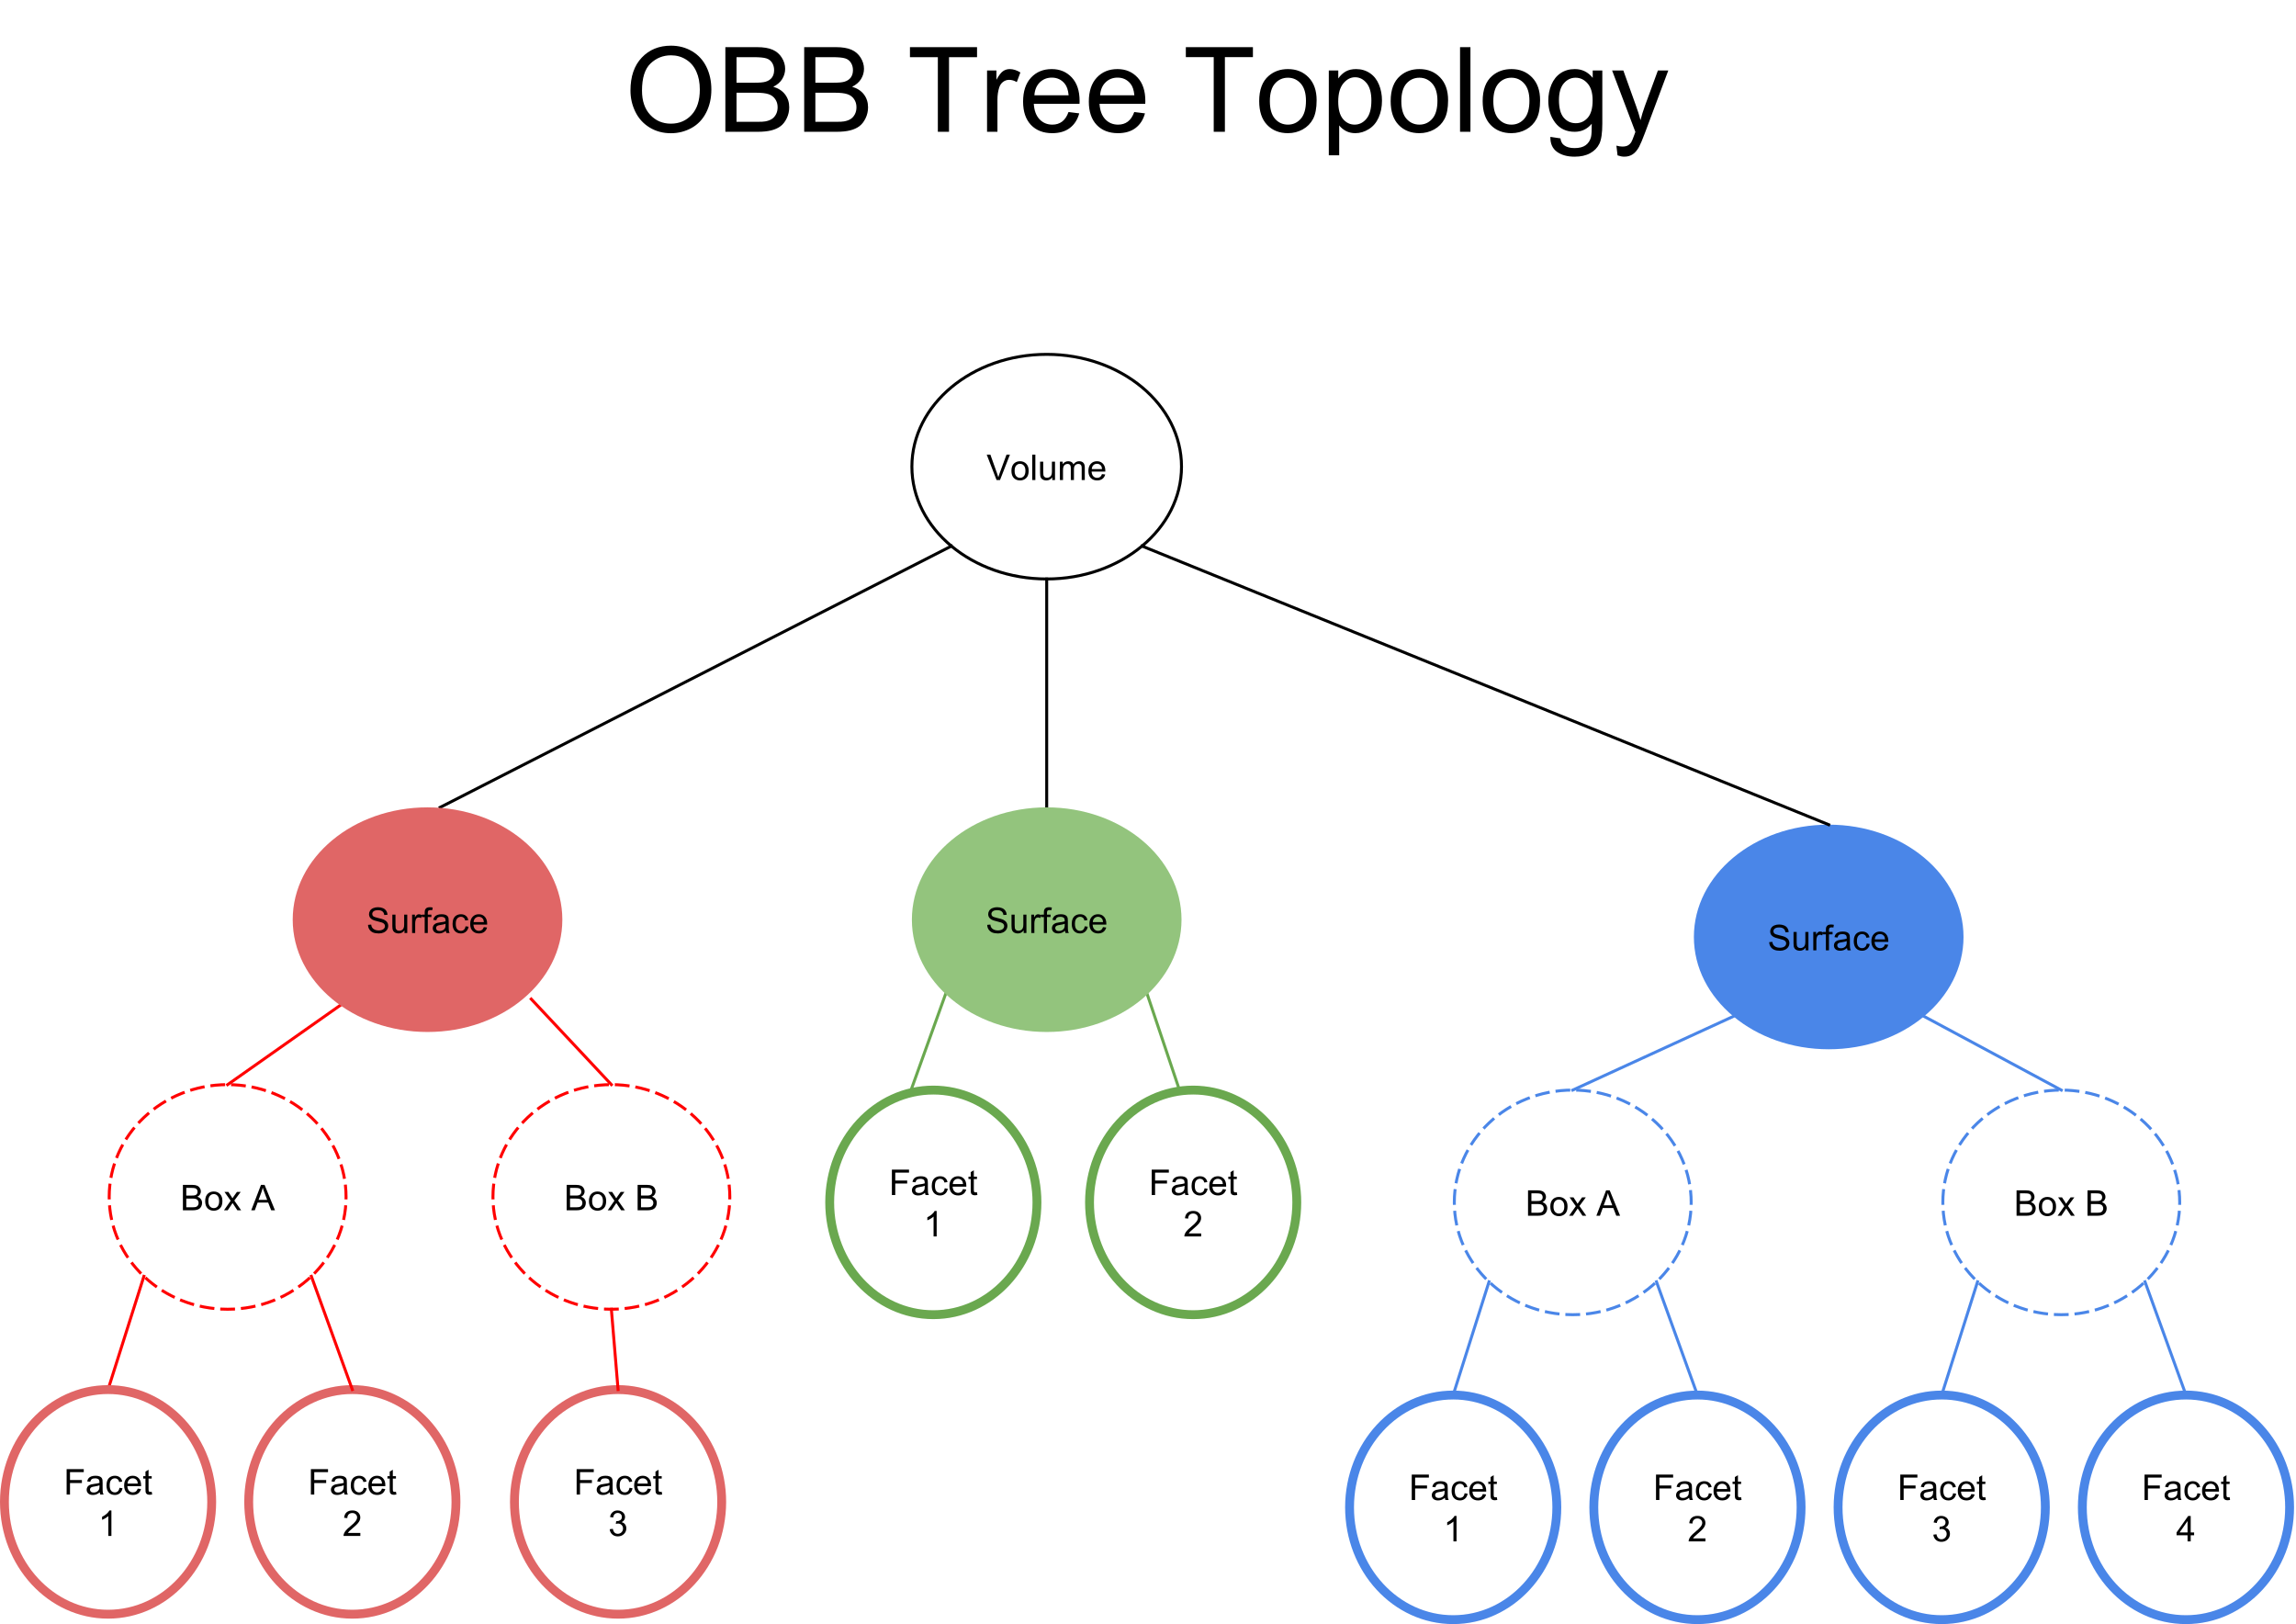 <?xml version="1.0" encoding="UTF-8" standalone="no"?>
<svg
   xmlns:dc="http://purl.org/dc/elements/1.1/"
   xmlns:cc="http://creativecommons.org/ns#"
   xmlns:rdf="http://www.w3.org/1999/02/22-rdf-syntax-ns#"
   xmlns:svg="http://www.w3.org/2000/svg"
   xmlns="http://www.w3.org/2000/svg"
   xmlns:sodipodi="http://sodipodi.sourceforge.net/DTD/sodipodi-0.dtd"
   xmlns:inkscape="http://www.inkscape.org/namespaces/inkscape"
   version="1.1"
   viewBox="0 0 777 549.521"
   stroke-miterlimit="10"
   id="svg5710"
   inkscape:version="0.91 r13725"
   sodipodi:docname="moab_tree_topology.svg"
   width="777"
   height="549.521"
   style="fill:none;stroke:none;stroke-linecap:square;stroke-miterlimit:10">
  <defs
     id="defs5923" />
  <sodipodi:namedview
     pagecolor="#ffffff"
     bordercolor="#666666"
     borderopacity="1"
     objecttolerance="10"
     gridtolerance="10"
     guidetolerance="10"
     inkscape:pageopacity="0"
     inkscape:pageshadow="2"
     inkscape:window-width="1680"
     inkscape:window-height="1000"
     id="namedview5921"
     showgrid="false"
     fit-margin-top="0"
     fit-margin-left="0"
     fit-margin-right="0"
     fit-margin-bottom="0"
     inkscape:zoom="0.64166667"
     inkscape:cx="525.06669"
     inkscape:cy="270.43876"
     inkscape:window-x="1050"
     inkscape:window-y="27"
     inkscape:window-maximized="1"
     inkscape:current-layer="svg5710"
     showborder="true" />
  <clipPath
     id="p.0">
    <path
       d="M 0,0 960,0 960,720 0,720 0,0 Z"
       id="path5713"
       inkscape:connector-curvature="0"
       style="clip-rule:nonzero" />
  </clipPath>
  <path
     style="fill:#000000;fill-opacity:0;fill-rule:evenodd"
     inkscape:connector-curvature="0"
     id="path5717"
     d="m -91.831,-43.68 960,0 0,720 -960,0 z" />
  <path
     style="fill:#000000;fill-opacity:0;fill-rule:evenodd"
     inkscape:connector-curvature="0"
     id="path5719"
     d="m 36.954,404.992 0,0 c 0,-20.987 17.944,-38 40.079,-38 l 0,0 c 10.63,0 20.824,4.004 28.34,11.13 7.516,7.126 11.739,16.792 11.739,26.87 l 0,0 c 0,20.987 -17.944,38 -40.079,38 l 0,0 c -22.135,0 -40.079,-17.013 -40.079,-38 z" />
  <path
     style="fill-rule:evenodd;stroke:#ff0000;stroke-width:1;stroke-linecap:butt;stroke-linejoin:round;stroke-dasharray:4, 3"
     inkscape:connector-curvature="0"
     id="path5721"
     d="m 36.954,404.992 0,0 c 0,-20.987 17.944,-38 40.079,-38 l 0,0 c 10.63,0 20.824,4.004 28.34,11.13 7.516,7.126 11.739,16.792 11.739,26.87 l 0,0 c 0,20.987 -17.944,38 -40.079,38 l 0,0 c -22.135,0 -40.079,-17.013 -40.079,-38 z" />
  <path
     style="fill:#000000;fill-rule:nonzero"
     inkscape:connector-curvature="0"
     id="path5723"
     d="m 61.9,409.512 0,-8.594 3.234,0 q 0.984,0 1.578,0.266 0.594,0.266 0.922,0.812 0.344,0.531 0.344,1.125 0,0.547 -0.297,1.031 -0.297,0.484 -0.906,0.781 0.781,0.234 1.188,0.797 0.422,0.547 0.422,1.297 0,0.594 -0.25,1.125 -0.25,0.516 -0.625,0.797 -0.375,0.281 -0.953,0.422 -0.562,0.141 -1.375,0.141 l -3.281,0 z m 1.141,-4.984 1.859,0 q 0.75,0 1.078,-0.094 0.438,-0.125 0.656,-0.422 0.219,-0.312 0.219,-0.766 0,-0.422 -0.203,-0.75 -0.203,-0.328 -0.594,-0.438 -0.375,-0.125 -1.297,-0.125 l -1.719,0 0,2.594 z m 0,3.969 2.141,0 q 0.547,0 0.766,-0.047 0.406,-0.062 0.656,-0.219 0.266,-0.172 0.438,-0.484 0.172,-0.312 0.172,-0.719 0,-0.484 -0.25,-0.844 -0.234,-0.359 -0.672,-0.5 -0.438,-0.141 -1.266,-0.141 l -1.984,0 0,2.953 z m 6.395,-2.094 q 0,-1.734 0.953,-2.562 0.797,-0.688 1.953,-0.688 1.281,0 2.094,0.844 0.828,0.828 0.828,2.312 0,1.203 -0.359,1.891 -0.359,0.688 -1.062,1.078 -0.688,0.375 -1.5,0.375 -1.297,0 -2.109,-0.828 -0.797,-0.844 -0.797,-2.422 z m 1.078,0 q 0,1.188 0.516,1.781 0.531,0.594 1.312,0.594 0.797,0 1.312,-0.594 0.516,-0.594 0.516,-1.812 0,-1.156 -0.531,-1.75 -0.516,-0.594 -1.297,-0.594 -0.781,0 -1.312,0.594 -0.516,0.578 -0.516,1.781 z m 5.283,3.109 2.266,-3.234 -2.094,-2.984 1.312,0 0.953,1.453 q 0.266,0.422 0.438,0.703 0.25,-0.391 0.469,-0.688 l 1.047,-1.469 1.266,0 -2.156,2.922 2.313,3.297 -1.281,0 -1.281,-1.938 -0.344,-0.516 -1.641,2.453 -1.266,0 z m 9.225,0 3.297,-8.594 1.219,0 3.516,8.594 -1.281,0 -1.016,-2.609 -3.578,0 -0.953,2.609 -1.203,0 z m 2.484,-3.531 2.906,0 -0.891,-2.375 q -0.422,-1.078 -0.609,-1.781 -0.172,0.828 -0.469,1.641 l -0.938,2.516 z" />
  <path
     style="fill:#000000;fill-opacity:0;fill-rule:evenodd"
     inkscape:connector-curvature="0"
     id="path5725"
     d="m 84.161,508.176 0,0 c 0,-20.987 15.702,-38 35.071,-38 l 0,0 c 9.301,0 18.222,4.004 24.799,11.13 6.577,7.126 10.272,16.792 10.272,26.87 l 0,0 c 0,20.987 -15.702,38 -35.071,38 l 0,0 c -19.369,0 -35.071,-17.013 -35.071,-38 z" />
  <path
     style="fill-rule:evenodd;stroke:#e06666;stroke-width:3;stroke-linecap:butt;stroke-linejoin:round"
     inkscape:connector-curvature="0"
     id="path5727"
     d="m 84.161,508.176 0,0 c 0,-20.987 15.702,-38 35.071,-38 l 0,0 c 9.301,0 18.222,4.004 24.799,11.13 6.577,7.126 10.272,16.792 10.272,26.87 l 0,0 c 0,20.987 -15.702,38 -35.071,38 l 0,0 c -19.369,0 -35.071,-17.013 -35.071,-38 z" />
  <path
     style="fill:#000000;fill-rule:nonzero"
     inkscape:connector-curvature="0"
     id="path5729"
     d="m 105.211,505.696 0,-8.594 5.797,0 0,1.016 -4.656,0 0,2.656 4.031,0 0,1.016 -4.031,0 0,3.906 -1.141,0 z m 11.205,-0.766 q -0.594,0.5 -1.141,0.703 -0.531,0.203 -1.156,0.203 -1.031,0 -1.578,-0.5 -0.547,-0.5 -0.547,-1.281 0,-0.453 0.203,-0.828 0.203,-0.391 0.547,-0.609 0.344,-0.234 0.766,-0.344 0.297,-0.094 0.938,-0.172 1.266,-0.141 1.875,-0.359 0,-0.219 0,-0.266 0,-0.656 -0.297,-0.922 -0.406,-0.344 -1.203,-0.344 -0.734,0 -1.094,0.266 -0.359,0.25 -0.531,0.906 l -1.031,-0.141 q 0.141,-0.656 0.469,-1.062 0.328,-0.406 0.938,-0.625 0.609,-0.219 1.406,-0.219 0.797,0 1.297,0.188 0.5,0.188 0.734,0.469 0.234,0.281 0.328,0.719 0.047,0.266 0.047,0.969 l 0,1.406 q 0,1.469 0.062,1.859 0.078,0.391 0.281,0.75 l -1.109,0 q -0.156,-0.328 -0.203,-0.766 z m -0.094,-2.359 q -0.578,0.234 -1.719,0.406 -0.656,0.094 -0.922,0.219 -0.266,0.109 -0.422,0.328 -0.141,0.219 -0.141,0.5 0,0.422 0.312,0.703 0.328,0.281 0.938,0.281 0.609,0 1.078,-0.266 0.484,-0.266 0.703,-0.734 0.172,-0.359 0.172,-1.047 l 0,-0.391 z m 6.768,0.844 1.031,0.141 q -0.172,1.062 -0.875,1.672 -0.703,0.609 -1.719,0.609 -1.281,0 -2.062,-0.828 -0.766,-0.844 -0.766,-2.406 0,-1 0.328,-1.75 0.344,-0.766 1.016,-1.141 0.688,-0.375 1.5,-0.375 1,0 1.641,0.516 0.656,0.5 0.844,1.453 l -1.031,0.156 q -0.141,-0.625 -0.516,-0.938 -0.375,-0.328 -0.906,-0.328 -0.797,0 -1.297,0.578 -0.5,0.562 -0.5,1.797 0,1.266 0.484,1.828 0.484,0.562 1.25,0.562 0.625,0 1.031,-0.375 0.422,-0.375 0.547,-1.172 z m 6.188,0.281 1.094,0.125 q -0.25,0.953 -0.953,1.484 -0.703,0.531 -1.781,0.531 -1.359,0 -2.172,-0.844 -0.797,-0.844 -0.797,-2.359 0,-1.562 0.812,-2.422 0.812,-0.875 2.094,-0.875 1.25,0 2.031,0.844 0.797,0.844 0.797,2.391 0,0.094 0,0.281 l -4.641,0 q 0.062,1.031 0.578,1.578 0.516,0.531 1.297,0.531 0.578,0 0.984,-0.297 0.422,-0.312 0.656,-0.969 z m -3.453,-1.703 3.469,0 q -0.062,-0.797 -0.391,-1.188 -0.516,-0.609 -1.312,-0.609 -0.734,0 -1.234,0.484 -0.484,0.484 -0.531,1.312 z m 8.174,2.766 0.156,0.922 q -0.453,0.094 -0.797,0.094 -0.578,0 -0.891,-0.172 -0.312,-0.188 -0.453,-0.484 -0.125,-0.297 -0.125,-1.25 l 0,-3.578 -0.766,0 0,-0.812 0.766,0 0,-1.547 1.047,-0.625 0,2.172 1.062,0 0,0.812 -1.062,0 0,3.641 q 0,0.453 0.047,0.578 0.062,0.125 0.188,0.203 0.125,0.078 0.359,0.078 0.188,0 0.469,-0.031 z" />
  <path
     style="fill:#000000;fill-rule:nonzero"
     inkscape:connector-curvature="0"
     id="path5731"
     d="m 121.942,518.68 0,1.016 -5.688,0 q 0,-0.375 0.125,-0.734 0.219,-0.578 0.688,-1.141 0.484,-0.562 1.391,-1.297 1.406,-1.156 1.891,-1.828 0.5,-0.672 0.5,-1.266 0,-0.625 -0.453,-1.047 -0.453,-0.438 -1.172,-0.438 -0.766,0 -1.219,0.453 -0.453,0.453 -0.469,1.266 l -1.078,-0.109 q 0.109,-1.219 0.828,-1.844 0.734,-0.641 1.969,-0.641 1.234,0 1.953,0.688 0.719,0.688 0.719,1.703 0,0.516 -0.219,1.016 -0.203,0.484 -0.703,1.047 -0.484,0.547 -1.609,1.5 -0.953,0.797 -1.234,1.094 -0.266,0.281 -0.438,0.562 l 4.219,0 z" />
  <path
     style="fill:#000000;fill-opacity:0;fill-rule:evenodd"
     inkscape:connector-curvature="0"
     id="path5733"
     d="m 179.783,338.046 27.118,28.945" />
  <path
     style="fill-rule:evenodd;stroke:#ff0000;stroke-width:1;stroke-linecap:butt;stroke-linejoin:round"
     inkscape:connector-curvature="0"
     id="path5735"
     d="m 179.783,338.046 27.118,28.945" />
  <path
     style="fill:#000000;fill-opacity:0;fill-rule:evenodd"
     inkscape:connector-curvature="0"
     id="path5737"
     d="M 48.693,431.862 36.567,470.161" />
  <path
     style="fill-rule:evenodd;stroke:#ff0000;stroke-width:1;stroke-linecap:butt;stroke-linejoin:round"
     inkscape:connector-curvature="0"
     id="path5739"
     d="M 48.693,431.862 36.567,470.161" />
  <path
     style="fill:#000000;fill-opacity:0;fill-rule:evenodd"
     inkscape:connector-curvature="0"
     id="path5741"
     d="m 105.373,431.862 13.858,38.299" />
  <path
     style="fill-rule:evenodd;stroke:#ff0000;stroke-width:1;stroke-linecap:butt;stroke-linejoin:round"
     inkscape:connector-curvature="0"
     id="path5743"
     d="m 105.373,431.862 13.858,38.299" />
  <path
     style="fill:#000000;fill-opacity:0;fill-rule:evenodd"
     inkscape:connector-curvature="0"
     id="path5745"
     d="m 105.373,378.122 0,0" />
  <path
     style="fill-rule:evenodd;stroke:#ff0000;stroke-width:1;stroke-linecap:butt;stroke-linejoin:round"
     inkscape:connector-curvature="0"
     id="path5747"
     d="m 105.373,378.122 0,0" />
  <path
     style="fill:#000000;fill-opacity:0;fill-rule:evenodd"
     inkscape:connector-curvature="0"
     id="path5749"
     d="m 287.197,507.651 0,0" />
  <path
     style="fill-rule:evenodd;stroke:#00ff00;stroke-width:1;stroke-linecap:butt;stroke-linejoin:round"
     inkscape:connector-curvature="0"
     id="path5751"
     d="m 287.197,507.651 0,0" />
  <path
     style="fill:#4a86e8;fill-rule:evenodd"
     inkscape:connector-curvature="0"
     id="path5753"
     d="m 573.238,317.029 0,0 c 0,-20.987 20.426,-38 45.622,-38 l 0,0 c 25.196,0 45.622,17.013 45.622,38 l 0,0 c 0,20.987 -20.426,38 -45.622,38 l 0,0 c -25.196,0 -45.622,-17.013 -45.622,-38 z" />
  <path
     style="fill:#000000;fill-rule:nonzero"
     inkscape:connector-curvature="0"
     id="path5755"
     d="m 598.729,318.783 1.062,-0.094 q 0.078,0.656 0.359,1.062 0.281,0.406 0.859,0.672 0.594,0.25 1.328,0.25 0.641,0 1.141,-0.188 0.5,-0.203 0.734,-0.531 0.25,-0.344 0.25,-0.734 0,-0.406 -0.234,-0.703 -0.234,-0.312 -0.766,-0.516 -0.359,-0.141 -1.547,-0.422 -1.172,-0.281 -1.641,-0.531 -0.625,-0.328 -0.922,-0.797 -0.297,-0.484 -0.297,-1.078 0,-0.641 0.359,-1.203 0.375,-0.578 1.078,-0.859 0.719,-0.297 1.578,-0.297 0.953,0 1.688,0.312 0.734,0.297 1.125,0.906 0.391,0.594 0.422,1.344 l -1.094,0.078 q -0.094,-0.812 -0.609,-1.219 -0.5,-0.422 -1.484,-0.422 -1.031,0 -1.5,0.375 -0.469,0.375 -0.469,0.906 0,0.469 0.328,0.766 0.328,0.297 1.703,0.609 1.391,0.312 1.906,0.547 0.75,0.359 1.109,0.891 0.359,0.516 0.359,1.219 0,0.688 -0.391,1.297 -0.391,0.594 -1.125,0.938 -0.734,0.328 -1.656,0.328 -1.172,0 -1.969,-0.328 -0.781,-0.344 -1.234,-1.031 -0.438,-0.688 -0.453,-1.547 z m 12.332,2.766 0,-0.922 q -0.734,1.062 -1.984,1.062 -0.547,0 -1.031,-0.203 -0.469,-0.219 -0.703,-0.531 -0.234,-0.328 -0.328,-0.797 -0.062,-0.297 -0.062,-0.984 l 0,-3.844 1.062,0 0,3.453 q 0,0.812 0.062,1.109 0.094,0.406 0.406,0.656 0.328,0.234 0.812,0.234 0.469,0 0.875,-0.234 0.422,-0.25 0.594,-0.672 0.188,-0.422 0.188,-1.219 l 0,-3.328 1.047,0 0,6.219 -0.938,0 z m 2.58,0 0,-6.219 0.953,0 0,0.938 q 0.359,-0.656 0.656,-0.859 0.312,-0.219 0.688,-0.219 0.531,0 1.078,0.328 l -0.359,0.984 q -0.391,-0.234 -0.766,-0.234 -0.359,0 -0.641,0.219 -0.266,0.203 -0.375,0.578 -0.188,0.562 -0.188,1.219 l 0,3.266 -1.047,0 z m 4.262,0 0,-5.406 -0.938,0 0,-0.812 0.938,0 0,-0.672 q 0,-0.625 0.109,-0.922 0.156,-0.422 0.531,-0.672 0.391,-0.25 1.078,-0.25 0.453,0 0.984,0.109 l -0.156,0.906 q -0.328,-0.047 -0.625,-0.047 -0.484,0 -0.688,0.203 -0.188,0.203 -0.188,0.766 l 0,0.578 1.219,0 0,0.812 -1.219,0 0,5.406 -1.047,0 z m 7.146,-0.766 q -0.594,0.5 -1.141,0.703 -0.531,0.203 -1.156,0.203 -1.031,0 -1.578,-0.5 -0.547,-0.5 -0.547,-1.281 0,-0.453 0.203,-0.828 0.203,-0.391 0.547,-0.609 0.344,-0.234 0.766,-0.344 0.297,-0.094 0.938,-0.172 1.266,-0.141 1.875,-0.359 0,-0.219 0,-0.266 0,-0.656 -0.297,-0.922 -0.406,-0.344 -1.203,-0.344 -0.734,0 -1.094,0.266 -0.359,0.25 -0.531,0.906 l -1.031,-0.141 q 0.141,-0.656 0.469,-1.062 0.328,-0.406 0.938,-0.625 0.609,-0.219 1.406,-0.219 0.797,0 1.297,0.188 0.5,0.188 0.734,0.469 0.234,0.281 0.328,0.719 0.047,0.266 0.047,0.969 l 0,1.406 q 0,1.469 0.062,1.859 0.078,0.391 0.281,0.75 l -1.109,0 q -0.156,-0.328 -0.203,-0.766 z m -0.094,-2.359 q -0.578,0.234 -1.719,0.406 -0.656,0.094 -0.922,0.219 -0.266,0.109 -0.422,0.328 -0.141,0.219 -0.141,0.5 0,0.422 0.312,0.703 0.328,0.281 0.938,0.281 0.609,0 1.078,-0.266 0.484,-0.266 0.703,-0.734 0.172,-0.359 0.172,-1.047 l 0,-0.391 z m 6.768,0.844 1.031,0.141 q -0.172,1.062 -0.875,1.672 -0.703,0.609 -1.719,0.609 -1.281,0 -2.062,-0.828 -0.766,-0.844 -0.766,-2.406 0,-1 0.328,-1.75 0.344,-0.766 1.016,-1.141 0.688,-0.375 1.5,-0.375 1,0 1.641,0.516 0.656,0.5 0.844,1.453 l -1.031,0.156 q -0.141,-0.625 -0.516,-0.938 -0.375,-0.328 -0.906,-0.328 -0.797,0 -1.297,0.578 -0.5,0.562 -0.5,1.797 0,1.266 0.484,1.828 0.484,0.562 1.25,0.562 0.625,0 1.031,-0.375 0.422,-0.375 0.547,-1.172 z m 6.188,0.281 1.094,0.125 q -0.25,0.953 -0.953,1.484 -0.703,0.531 -1.781,0.531 -1.359,0 -2.172,-0.844 -0.797,-0.844 -0.797,-2.359 0,-1.562 0.812,-2.422 0.812,-0.875 2.094,-0.875 1.25,0 2.031,0.844 0.797,0.844 0.797,2.391 0,0.094 0,0.281 l -4.641,0 q 0.062,1.031 0.578,1.578 0.516,0.531 1.297,0.531 0.578,0 0.984,-0.297 0.422,-0.312 0.656,-0.969 z m -3.453,-1.703 3.469,0 q -0.062,-0.797 -0.391,-1.188 -0.516,-0.609 -1.312,-0.609 -0.734,0 -1.234,0.484 -0.484,0.484 -0.531,1.312 z" />
  <path
     style="fill:#000000;fill-opacity:0;fill-rule:evenodd"
     inkscape:connector-curvature="0"
     id="path5757"
     d="M 148.952,273.18 321.96,184.77" />
  <path
     style="fill-rule:evenodd;stroke:#000000;stroke-width:1;stroke-linecap:butt;stroke-linejoin:round"
     inkscape:connector-curvature="0"
     id="path5759"
     d="M 148.952,273.18 321.96,184.77" />
  <path
     style="fill:#000000;fill-opacity:0;fill-rule:evenodd"
     inkscape:connector-curvature="0"
     id="path5761"
     d="m 354.219,273.179 0,-77.26" />
  <path
     style="fill-rule:evenodd;stroke:#000000;stroke-width:1;stroke-linecap:butt;stroke-linejoin:round"
     inkscape:connector-curvature="0"
     id="path5763"
     d="m 354.219,273.179 0,-77.26" />
  <path
     style="fill:#000000;fill-opacity:0;fill-rule:evenodd"
     inkscape:connector-curvature="0"
     id="path5765"
     d="m 386.479,184.77 232.378,94.268" />
  <path
     style="fill-rule:evenodd;stroke:#000000;stroke-width:1;stroke-linecap:butt;stroke-linejoin:round"
     inkscape:connector-curvature="0"
     id="path5767"
     d="m 386.479,184.77 232.378,94.268" />
  <path
     style="fill:#000000;fill-opacity:0;fill-rule:evenodd"
     inkscape:connector-curvature="0"
     id="path5769"
     d="m 166.823,404.991 0,0 c 0,-20.987 17.944,-38 40.079,-38 l 0,0 c 10.63,0 20.824,4.004 28.34,11.13 7.516,7.126 11.739,16.792 11.739,26.87 l 0,0 c 0,20.987 -17.944,38 -40.079,38 l 0,0 c -22.135,0 -40.079,-17.013 -40.079,-38 z" />
  <path
     style="fill-rule:evenodd;stroke:#ff0000;stroke-width:1;stroke-linecap:butt;stroke-linejoin:round;stroke-dasharray:4, 3"
     inkscape:connector-curvature="0"
     id="path5771"
     d="m 166.823,404.991 0,0 c 0,-20.987 17.944,-38 40.079,-38 l 0,0 c 10.63,0 20.824,4.004 28.34,11.13 7.516,7.126 11.739,16.792 11.739,26.87 l 0,0 c 0,20.987 -17.944,38 -40.079,38 l 0,0 c -22.135,0 -40.079,-17.013 -40.079,-38 z" />
  <path
     style="fill:#000000;fill-rule:nonzero"
     inkscape:connector-curvature="0"
     id="path5773"
     d="m 191.769,409.511 0,-8.594 3.234,0 q 0.984,0 1.578,0.266 0.594,0.266 0.922,0.812 0.344,0.531 0.344,1.125 0,0.547 -0.297,1.031 -0.297,0.484 -0.906,0.781 0.781,0.234 1.188,0.797 0.422,0.547 0.422,1.297 0,0.594 -0.25,1.125 -0.25,0.516 -0.625,0.797 -0.375,0.281 -0.953,0.422 -0.562,0.141 -1.375,0.141 l -3.281,0 z m 1.141,-4.984 1.859,0 q 0.75,0 1.078,-0.094 0.438,-0.125 0.656,-0.422 0.219,-0.312 0.219,-0.766 0,-0.422 -0.203,-0.75 -0.203,-0.328 -0.594,-0.438 -0.375,-0.125 -1.297,-0.125 l -1.719,0 0,2.594 z m 0,3.969 2.141,0 q 0.547,0 0.766,-0.047 0.406,-0.062 0.656,-0.219 0.266,-0.172 0.438,-0.484 0.172,-0.312 0.172,-0.719 0,-0.484 -0.25,-0.844 -0.234,-0.359 -0.672,-0.5 -0.438,-0.141 -1.266,-0.141 l -1.984,0 0,2.953 z m 6.395,-2.094 q 0,-1.734 0.953,-2.562 0.797,-0.688 1.953,-0.688 1.281,0 2.094,0.844 0.828,0.828 0.828,2.312 0,1.203 -0.359,1.891 -0.359,0.688 -1.062,1.078 -0.688,0.375 -1.5,0.375 -1.297,0 -2.109,-0.828 -0.797,-0.844 -0.797,-2.422 z m 1.078,0 q 0,1.188 0.516,1.781 0.531,0.594 1.312,0.594 0.797,0 1.312,-0.594 0.516,-0.594 0.516,-1.812 0,-1.156 -0.531,-1.75 -0.516,-0.594 -1.297,-0.594 -0.781,0 -1.312,0.594 -0.516,0.578 -0.516,1.781 z m 5.283,3.109 2.266,-3.234 -2.094,-2.984 1.312,0 0.953,1.453 q 0.266,0.422 0.438,0.703 0.25,-0.391 0.469,-0.688 l 1.047,-1.469 1.266,0 -2.156,2.922 2.313,3.297 -1.281,0 -1.281,-1.938 -0.344,-0.516 -1.641,2.453 -1.266,0 z m 10.115,0 0,-8.594 3.234,0 q 0.984,0 1.578,0.266 0.594,0.266 0.922,0.812 0.344,0.531 0.344,1.125 0,0.547 -0.297,1.031 -0.297,0.484 -0.906,0.781 0.781,0.234 1.188,0.797 0.422,0.547 0.422,1.297 0,0.594 -0.25,1.125 -0.25,0.516 -0.625,0.797 -0.375,0.281 -0.953,0.422 -0.562,0.141 -1.375,0.141 l -3.281,0 z m 1.141,-4.984 1.859,0 q 0.75,0 1.078,-0.094 0.438,-0.125 0.656,-0.422 0.219,-0.312 0.219,-0.766 0,-0.422 -0.203,-0.75 -0.203,-0.328 -0.594,-0.438 -0.375,-0.125 -1.297,-0.125 l -1.719,0 0,2.594 z m 0,3.969 2.141,0 q 0.547,0 0.766,-0.047 0.406,-0.062 0.656,-0.219 0.266,-0.172 0.438,-0.484 0.172,-0.312 0.172,-0.719 0,-0.484 -0.25,-0.844 -0.234,-0.359 -0.672,-0.5 -0.438,-0.141 -1.266,-0.141 l -1.984,0 0,2.953 z" />
  <path
     style="fill:#000000;fill-opacity:0;fill-rule:evenodd"
     inkscape:connector-curvature="0"
     id="path5775"
     d="m 235.242,378.121 0,0" />
  <path
     style="fill-rule:evenodd;stroke:#000000;stroke-width:1;stroke-linecap:butt;stroke-linejoin:round"
     inkscape:connector-curvature="0"
     id="path5777"
     d="m 235.242,378.121 0,0" />
  <path
     style="fill:#000000;fill-opacity:0;fill-rule:evenodd"
     inkscape:connector-curvature="0"
     id="path5779"
     d="m 1.5,508.176 0,0 c 0,-20.987 15.702,-38 35.071,-38 l 0,0 c 9.301,0 18.222,4.004 24.799,11.13 6.577,7.126 10.272,16.792 10.272,26.87 l 0,0 c 0,20.987 -15.702,38 -35.071,38 l 0,0 c -19.369,0 -35.071,-17.013 -35.071,-38 z" />
  <path
     style="fill-rule:evenodd;stroke:#e06666;stroke-width:3;stroke-linecap:butt;stroke-linejoin:round"
     inkscape:connector-curvature="0"
     id="path5781"
     d="m 1.5,508.176 0,0 c 0,-20.987 15.702,-38 35.071,-38 l 0,0 c 9.301,0 18.222,4.004 24.799,11.13 6.577,7.126 10.272,16.792 10.272,26.87 l 0,0 c 0,20.987 -15.702,38 -35.071,38 l 0,0 c -19.369,0 -35.071,-17.013 -35.071,-38 z" />
  <path
     style="fill:#000000;fill-rule:nonzero"
     inkscape:connector-curvature="0"
     id="path5783"
     d="m 22.549,505.696 0,-8.594 5.797,0 0,1.016 -4.656,0 0,2.656 4.031,0 0,1.016 -4.031,0 0,3.906 -1.141,0 z m 11.205,-0.766 q -0.594,0.5 -1.141,0.703 -0.531,0.203 -1.156,0.203 -1.031,0 -1.578,-0.5 -0.547,-0.5 -0.547,-1.281 0,-0.453 0.203,-0.828 0.203,-0.391 0.547,-0.609 0.344,-0.234 0.766,-0.344 0.297,-0.094 0.938,-0.172 1.266,-0.141 1.875,-0.359 0,-0.219 0,-0.266 0,-0.656 -0.297,-0.922 -0.406,-0.344 -1.203,-0.344 -0.734,0 -1.094,0.266 -0.359,0.25 -0.531,0.906 l -1.031,-0.141 q 0.141,-0.656 0.469,-1.062 0.328,-0.406 0.938,-0.625 0.609,-0.219 1.406,-0.219 0.797,0 1.297,0.188 0.5,0.188 0.734,0.469 0.234,0.281 0.328,0.719 0.047,0.266 0.047,0.969 l 0,1.406 q 0,1.469 0.062,1.859 0.078,0.391 0.281,0.75 l -1.109,0 q -0.156,-0.328 -0.203,-0.766 z m -0.094,-2.359 q -0.578,0.234 -1.719,0.406 -0.656,0.094 -0.922,0.219 -0.266,0.109 -0.422,0.328 -0.141,0.219 -0.141,0.5 0,0.422 0.312,0.703 0.328,0.281 0.938,0.281 0.609,0 1.078,-0.266 0.484,-0.266 0.703,-0.734 0.172,-0.359 0.172,-1.047 l 0,-0.391 z m 6.768,0.844 1.031,0.141 q -0.172,1.062 -0.875,1.672 -0.703,0.609 -1.719,0.609 -1.281,0 -2.062,-0.828 -0.766,-0.844 -0.766,-2.406 0,-1 0.328,-1.75 0.344,-0.766 1.016,-1.141 0.688,-0.375 1.5,-0.375 1,0 1.641,0.516 0.656,0.5 0.844,1.453 l -1.031,0.156 q -0.141,-0.625 -0.516,-0.938 -0.375,-0.328 -0.906,-0.328 -0.797,0 -1.297,0.578 -0.5,0.562 -0.5,1.797 0,1.266 0.484,1.828 0.484,0.562 1.25,0.562 0.625,0 1.031,-0.375 0.422,-0.375 0.547,-1.172 z m 6.188,0.281 1.094,0.125 q -0.25,0.953 -0.953,1.484 -0.703,0.531 -1.781,0.531 -1.359,0 -2.172,-0.844 -0.797,-0.844 -0.797,-2.359 0,-1.562 0.812,-2.422 0.812,-0.875 2.094,-0.875 1.25,0 2.031,0.844 0.797,0.844 0.797,2.391 0,0.094 0,0.281 l -4.641,0 q 0.062,1.031 0.578,1.578 0.516,0.531 1.297,0.531 0.578,0 0.984,-0.297 0.422,-0.312 0.656,-0.969 z m -3.453,-1.703 3.469,0 q -0.062,-0.797 -0.391,-1.188 -0.516,-0.609 -1.312,-0.609 -0.734,0 -1.234,0.484 -0.484,0.484 -0.531,1.312 z m 8.174,2.766 0.156,0.922 q -0.453,0.094 -0.797,0.094 -0.578,0 -0.891,-0.172 -0.312,-0.188 -0.453,-0.484 -0.125,-0.297 -0.125,-1.25 l 0,-3.578 -0.766,0 0,-0.812 0.766,0 0,-1.547 1.047,-0.625 0,2.172 1.062,0 0,0.812 -1.062,0 0,3.641 q 0,0.453 0.047,0.578 0.062,0.125 0.188,0.203 0.125,0.078 0.359,0.078 0.188,0 0.469,-0.031 z" />
  <path
     style="fill:#000000;fill-rule:nonzero"
     inkscape:connector-curvature="0"
     id="path5785"
     d="m 37.703,519.696 -1.047,0 0,-6.719 q -0.391,0.359 -1.016,0.734 -0.609,0.359 -1.094,0.531 l 0,-1.016 q 0.875,-0.422 1.531,-1 0.672,-0.594 0.953,-1.156 l 0.672,0 0,8.625 z" />
  <path
     style="fill:#000000;fill-opacity:0;fill-rule:evenodd"
     inkscape:connector-curvature="0"
     id="path5787"
     d="m 174.093,508.176 0,0 c 0,-20.987 15.702,-38 35.071,-38 l 0,0 c 9.301,0 18.222,4.004 24.799,11.13 6.577,7.126 10.272,16.792 10.272,26.87 l 0,0 c 0,20.987 -15.702,38 -35.071,38 l 0,0 c -19.369,0 -35.071,-17.013 -35.071,-38 z" />
  <path
     style="fill-rule:evenodd;stroke:#e06666;stroke-width:3;stroke-linecap:butt;stroke-linejoin:round"
     inkscape:connector-curvature="0"
     id="path5789"
     d="m 174.093,508.176 0,0 c 0,-20.987 15.702,-38 35.071,-38 l 0,0 c 9.301,0 18.222,4.004 24.799,11.13 6.577,7.126 10.272,16.792 10.272,26.87 l 0,0 c 0,20.987 -15.702,38 -35.071,38 l 0,0 c -19.369,0 -35.071,-17.013 -35.071,-38 z" />
  <path
     style="fill:#000000;fill-rule:nonzero"
     inkscape:connector-curvature="0"
     id="path5791"
     d="m 195.143,505.696 0,-8.594 5.797,0 0,1.016 -4.656,0 0,2.656 4.031,0 0,1.016 -4.031,0 0,3.906 -1.141,0 z m 11.205,-0.766 q -0.594,0.5 -1.141,0.703 -0.531,0.203 -1.156,0.203 -1.031,0 -1.578,-0.5 -0.547,-0.5 -0.547,-1.281 0,-0.453 0.203,-0.828 0.203,-0.391 0.547,-0.609 0.344,-0.234 0.766,-0.344 0.297,-0.094 0.938,-0.172 1.266,-0.141 1.875,-0.359 0,-0.219 0,-0.266 0,-0.656 -0.297,-0.922 -0.406,-0.344 -1.203,-0.344 -0.734,0 -1.094,0.266 -0.359,0.25 -0.531,0.906 l -1.031,-0.141 q 0.141,-0.656 0.469,-1.062 0.328,-0.406 0.938,-0.625 0.609,-0.219 1.406,-0.219 0.797,0 1.297,0.188 0.5,0.188 0.734,0.469 0.234,0.281 0.328,0.719 0.047,0.266 0.047,0.969 l 0,1.406 q 0,1.469 0.062,1.859 0.078,0.391 0.281,0.75 l -1.109,0 q -0.156,-0.328 -0.203,-0.766 z m -0.094,-2.359 q -0.578,0.234 -1.719,0.406 -0.656,0.094 -0.922,0.219 -0.266,0.109 -0.422,0.328 -0.141,0.219 -0.141,0.5 0,0.422 0.312,0.703 0.328,0.281 0.938,0.281 0.609,0 1.078,-0.266 0.484,-0.266 0.703,-0.734 0.172,-0.359 0.172,-1.047 l 0,-0.391 z m 6.768,0.844 1.031,0.141 q -0.172,1.062 -0.875,1.672 -0.703,0.609 -1.719,0.609 -1.281,0 -2.062,-0.828 -0.766,-0.844 -0.766,-2.406 0,-1 0.328,-1.75 0.344,-0.766 1.016,-1.141 0.688,-0.375 1.5,-0.375 1,0 1.641,0.516 0.656,0.5 0.844,1.453 l -1.031,0.156 q -0.141,-0.625 -0.516,-0.938 -0.375,-0.328 -0.906,-0.328 -0.797,0 -1.297,0.578 -0.5,0.562 -0.5,1.797 0,1.266 0.484,1.828 0.484,0.562 1.25,0.562 0.625,0 1.031,-0.375 0.422,-0.375 0.547,-1.172 z m 6.188,0.281 1.094,0.125 q -0.25,0.953 -0.953,1.484 -0.703,0.531 -1.781,0.531 -1.359,0 -2.172,-0.844 -0.797,-0.844 -0.797,-2.359 0,-1.562 0.812,-2.422 0.812,-0.875 2.094,-0.875 1.25,0 2.031,0.844 0.797,0.844 0.797,2.391 0,0.094 0,0.281 l -4.641,0 q 0.062,1.031 0.578,1.578 0.516,0.531 1.297,0.531 0.578,0 0.984,-0.297 0.422,-0.312 0.656,-0.969 z m -3.453,-1.703 3.469,0 q -0.062,-0.797 -0.391,-1.188 -0.516,-0.609 -1.312,-0.609 -0.734,0 -1.234,0.484 -0.484,0.484 -0.531,1.312 z m 8.174,2.766 0.156,0.922 q -0.453,0.094 -0.797,0.094 -0.578,0 -0.891,-0.172 -0.312,-0.188 -0.453,-0.484 -0.125,-0.297 -0.125,-1.25 l 0,-3.578 -0.766,0 0,-0.812 0.766,0 0,-1.547 1.047,-0.625 0,2.172 1.062,0 0,0.812 -1.062,0 0,3.641 q 0,0.453 0.047,0.578 0.062,0.125 0.188,0.203 0.125,0.078 0.359,0.078 0.188,0 0.469,-0.031 z" />
  <path
     style="fill:#000000;fill-rule:nonzero"
     inkscape:connector-curvature="0"
     id="path5793"
     d="m 206.327,517.43 1.062,-0.141 q 0.172,0.891 0.609,1.297 0.438,0.391 1.062,0.391 0.75,0 1.266,-0.516 0.516,-0.516 0.516,-1.281 0,-0.719 -0.484,-1.188 -0.469,-0.484 -1.203,-0.484 -0.297,0 -0.75,0.125 l 0.125,-0.938 q 0.109,0.016 0.172,0.016 0.672,0 1.203,-0.344 0.547,-0.359 0.547,-1.094 0,-0.578 -0.391,-0.953 -0.391,-0.391 -1.016,-0.391 -0.609,0 -1.031,0.391 -0.406,0.391 -0.516,1.156 l -1.062,-0.188 q 0.188,-1.047 0.875,-1.625 0.688,-0.594 1.703,-0.594 0.703,0 1.297,0.312 0.594,0.297 0.906,0.812 0.312,0.516 0.312,1.109 0,0.547 -0.297,1.016 -0.297,0.453 -0.875,0.719 0.75,0.172 1.172,0.734 0.422,0.547 0.422,1.391 0,1.125 -0.828,1.906 -0.812,0.781 -2.062,0.781 -1.125,0 -1.875,-0.672 -0.75,-0.688 -0.859,-1.75 z" />
  <path
     style="fill:#000000;fill-opacity:0;fill-rule:evenodd"
     inkscape:connector-curvature="0"
     id="path5795"
     d="m 77.033,366.992 41.102,-28.945" />
  <path
     style="fill-rule:evenodd;stroke:#ff0000;stroke-width:1;stroke-linecap:butt;stroke-linejoin:round"
     inkscape:connector-curvature="0"
     id="path5797"
     d="m 77.033,366.992 41.102,-28.945" />
  <path
     style="fill:#000000;fill-opacity:0;fill-rule:evenodd"
     inkscape:connector-curvature="0"
     id="path5799"
     d="m 209.164,470.176 -2.268,-27.181" />
  <path
     style="fill-rule:evenodd;stroke:#ff0000;stroke-width:1;stroke-linecap:butt;stroke-linejoin:round"
     inkscape:connector-curvature="0"
     id="path5801"
     d="m 209.164,470.176 -2.268,-27.181" />
  <path
     style="fill:#000000;fill-opacity:0;fill-rule:evenodd"
     inkscape:connector-curvature="0"
     id="path5803"
     d="m 336.647,379.962 0,0" />
  <path
     style="fill-rule:evenodd;stroke:#00ff00;stroke-width:1;stroke-linecap:butt;stroke-linejoin:round"
     inkscape:connector-curvature="0"
     id="path5805"
     d="m 336.647,379.962 0,0" />
  <path
     style="fill:#000000;fill-opacity:0;fill-rule:evenodd"
     inkscape:connector-curvature="0"
     id="path5807"
     d="m 280.78,406.836 0,0 c 0,-20.987 15.702,-38 35.071,-38 l 0,0 c 9.301,0 18.222,4.004 24.799,11.13 6.577,7.126 10.272,16.792 10.272,26.87 l 0,0 c 0,20.987 -15.702,38 -35.071,38 l 0,0 c -19.369,0 -35.071,-17.013 -35.071,-38 z" />
  <path
     style="fill-rule:evenodd;stroke:#6aa84f;stroke-width:3;stroke-linecap:butt;stroke-linejoin:round"
     inkscape:connector-curvature="0"
     id="path5809"
     d="m 280.78,406.836 0,0 c 0,-20.987 15.702,-38 35.071,-38 l 0,0 c 9.301,0 18.222,4.004 24.799,11.13 6.577,7.126 10.272,16.792 10.272,26.87 l 0,0 c 0,20.987 -15.702,38 -35.071,38 l 0,0 c -19.369,0 -35.071,-17.013 -35.071,-38 z" />
  <path
     style="fill:#000000;fill-rule:nonzero"
     inkscape:connector-curvature="0"
     id="path5811"
     d="m 301.829,404.356 0,-8.594 5.797,0 0,1.016 -4.656,0 0,2.656 4.031,0 0,1.016 -4.031,0 0,3.906 -1.141,0 z m 11.205,-0.766 q -0.594,0.5 -1.141,0.703 -0.531,0.203 -1.156,0.203 -1.031,0 -1.578,-0.5 -0.547,-0.5 -0.547,-1.281 0,-0.453 0.203,-0.828 0.203,-0.391 0.547,-0.609 0.344,-0.234 0.766,-0.344 0.297,-0.094 0.938,-0.172 1.266,-0.141 1.875,-0.359 0,-0.219 0,-0.266 0,-0.656 -0.297,-0.922 -0.406,-0.344 -1.203,-0.344 -0.734,0 -1.094,0.266 -0.359,0.25 -0.531,0.906 l -1.031,-0.141 q 0.141,-0.656 0.469,-1.062 0.328,-0.406 0.938,-0.625 0.609,-0.219 1.406,-0.219 0.797,0 1.297,0.188 0.5,0.188 0.734,0.469 0.234,0.281 0.328,0.719 0.047,0.266 0.047,0.969 l 0,1.406 q 0,1.469 0.062,1.859 0.078,0.391 0.281,0.75 l -1.109,0 q -0.156,-0.328 -0.203,-0.766 z m -0.094,-2.359 q -0.578,0.234 -1.719,0.406 -0.656,0.094 -0.922,0.219 -0.266,0.109 -0.422,0.328 -0.141,0.219 -0.141,0.5 0,0.422 0.312,0.703 0.328,0.281 0.938,0.281 0.609,0 1.078,-0.266 0.484,-0.266 0.703,-0.734 0.172,-0.359 0.172,-1.047 l 0,-0.391 z m 6.768,0.844 1.031,0.141 q -0.172,1.062 -0.875,1.672 -0.703,0.609 -1.719,0.609 -1.281,0 -2.062,-0.828 -0.766,-0.844 -0.766,-2.406 0,-1 0.328,-1.75 0.344,-0.766 1.016,-1.141 0.688,-0.375 1.5,-0.375 1,0 1.641,0.516 0.656,0.5 0.844,1.453 l -1.031,0.156 q -0.141,-0.625 -0.516,-0.938 -0.375,-0.328 -0.906,-0.328 -0.797,0 -1.297,0.578 -0.5,0.562 -0.5,1.797 0,1.266 0.484,1.828 0.484,0.562 1.25,0.562 0.625,0 1.031,-0.375 0.422,-0.375 0.547,-1.172 z m 6.188,0.281 1.094,0.125 q -0.25,0.953 -0.953,1.484 -0.703,0.531 -1.781,0.531 -1.359,0 -2.172,-0.844 -0.797,-0.844 -0.797,-2.359 0,-1.562 0.812,-2.422 0.812,-0.875 2.094,-0.875 1.25,0 2.031,0.844 0.797,0.844 0.797,2.391 0,0.094 0,0.281 l -4.641,0 q 0.062,1.031 0.578,1.578 0.516,0.531 1.297,0.531 0.578,0 0.984,-0.297 0.422,-0.312 0.656,-0.969 z m -3.453,-1.703 3.469,0 q -0.062,-0.797 -0.391,-1.188 -0.516,-0.609 -1.312,-0.609 -0.734,0 -1.234,0.484 -0.484,0.484 -0.531,1.312 z m 8.174,2.766 0.156,0.922 q -0.453,0.094 -0.797,0.094 -0.578,0 -0.891,-0.172 -0.312,-0.188 -0.453,-0.484 -0.125,-0.297 -0.125,-1.25 l 0,-3.578 -0.766,0 0,-0.812 0.766,0 0,-1.547 1.047,-0.625 0,2.172 1.062,0 0,0.812 -1.062,0 0,3.641 q 0,0.453 0.047,0.578 0.062,0.125 0.188,0.203 0.125,0.078 0.359,0.078 0.188,0 0.469,-0.031 z" />
  <path
     style="fill:#000000;fill-rule:nonzero"
     inkscape:connector-curvature="0"
     id="path5813"
     d="m 316.982,418.356 -1.047,0 0,-6.719 q -0.391,0.359 -1.016,0.734 -0.609,0.359 -1.094,0.531 l 0,-1.016 q 0.875,-0.422 1.531,-1 0.672,-0.594 0.953,-1.156 l 0.672,0 0,8.625 z" />
  <path
     style="fill:#000000;fill-opacity:0;fill-rule:evenodd"
     inkscape:connector-curvature="0"
     id="path5815"
     d="m 427.478,379.965 0,0" />
  <path
     style="fill-rule:evenodd;stroke:#000000;stroke-width:1;stroke-linecap:butt;stroke-linejoin:round"
     inkscape:connector-curvature="0"
     id="path5817"
     d="m 427.478,379.965 0,0" />
  <path
     style="fill:#000000;fill-opacity:0;fill-rule:evenodd"
     inkscape:connector-curvature="0"
     id="path5819"
     d="m 368.71,406.836 0,0 c 0,-20.987 15.702,-38 35.071,-38 l 0,0 c 9.301,0 18.222,4.004 24.799,11.13 6.577,7.126 10.272,16.792 10.272,26.87 l 0,0 c 0,20.987 -15.702,38 -35.071,38 l 0,0 c -19.369,0 -35.071,-17.013 -35.071,-38 z" />
  <path
     style="fill-rule:evenodd;stroke:#6aa84f;stroke-width:3;stroke-linecap:butt;stroke-linejoin:round"
     inkscape:connector-curvature="0"
     id="path5821"
     d="m 368.71,406.836 0,0 c 0,-20.987 15.702,-38 35.071,-38 l 0,0 c 9.301,0 18.222,4.004 24.799,11.13 6.577,7.126 10.272,16.792 10.272,26.87 l 0,0 c 0,20.987 -15.702,38 -35.071,38 l 0,0 c -19.369,0 -35.071,-17.013 -35.071,-38 z" />
  <path
     style="fill:#000000;fill-rule:nonzero"
     inkscape:connector-curvature="0"
     id="path5823"
     d="m 389.759,404.356 0,-8.594 5.797,0 0,1.016 -4.656,0 0,2.656 4.031,0 0,1.016 -4.031,0 0,3.906 -1.141,0 z m 11.205,-0.766 q -0.594,0.5 -1.141,0.703 -0.531,0.203 -1.156,0.203 -1.031,0 -1.578,-0.5 -0.547,-0.5 -0.547,-1.281 0,-0.453 0.203,-0.828 0.203,-0.391 0.547,-0.609 0.344,-0.234 0.766,-0.344 0.297,-0.094 0.938,-0.172 1.266,-0.141 1.875,-0.359 0,-0.219 0,-0.266 0,-0.656 -0.297,-0.922 -0.406,-0.344 -1.203,-0.344 -0.734,0 -1.094,0.266 -0.359,0.25 -0.531,0.906 l -1.031,-0.141 q 0.141,-0.656 0.469,-1.062 0.328,-0.406 0.938,-0.625 0.609,-0.219 1.406,-0.219 0.797,0 1.297,0.188 0.5,0.188 0.734,0.469 0.234,0.281 0.328,0.719 0.047,0.266 0.047,0.969 l 0,1.406 q 0,1.469 0.062,1.859 0.078,0.391 0.281,0.75 l -1.109,0 q -0.156,-0.328 -0.203,-0.766 z m -0.094,-2.359 q -0.578,0.234 -1.719,0.406 -0.656,0.094 -0.922,0.219 -0.266,0.109 -0.422,0.328 -0.141,0.219 -0.141,0.5 0,0.422 0.312,0.703 0.328,0.281 0.938,0.281 0.609,0 1.078,-0.266 0.484,-0.266 0.703,-0.734 0.172,-0.359 0.172,-1.047 l 0,-0.391 z m 6.768,0.844 1.031,0.141 q -0.172,1.062 -0.875,1.672 -0.703,0.609 -1.719,0.609 -1.281,0 -2.062,-0.828 -0.766,-0.844 -0.766,-2.406 0,-1 0.328,-1.75 0.344,-0.766 1.016,-1.141 0.688,-0.375 1.5,-0.375 1,0 1.641,0.516 0.656,0.5 0.844,1.453 l -1.031,0.156 q -0.141,-0.625 -0.516,-0.938 -0.375,-0.328 -0.906,-0.328 -0.797,0 -1.297,0.578 -0.5,0.562 -0.5,1.797 0,1.266 0.484,1.828 0.484,0.562 1.25,0.562 0.625,0 1.031,-0.375 0.422,-0.375 0.547,-1.172 z m 6.188,0.281 1.094,0.125 q -0.25,0.953 -0.953,1.484 -0.703,0.531 -1.781,0.531 -1.359,0 -2.172,-0.844 -0.797,-0.844 -0.797,-2.359 0,-1.562 0.812,-2.422 0.812,-0.875 2.094,-0.875 1.25,0 2.031,0.844 0.797,0.844 0.797,2.391 0,0.094 0,0.281 l -4.641,0 q 0.062,1.031 0.578,1.578 0.516,0.531 1.297,0.531 0.578,0 0.984,-0.297 0.422,-0.312 0.656,-0.969 z m -3.453,-1.703 3.469,0 q -0.062,-0.797 -0.391,-1.188 -0.516,-0.609 -1.312,-0.609 -0.734,0 -1.234,0.484 -0.484,0.484 -0.531,1.312 z m 8.174,2.766 0.156,0.922 q -0.453,0.094 -0.797,0.094 -0.578,0 -0.891,-0.172 -0.312,-0.188 -0.453,-0.484 -0.125,-0.297 -0.125,-1.25 l 0,-3.578 -0.766,0 0,-0.812 0.766,0 0,-1.547 1.047,-0.625 0,2.172 1.062,0 0,0.812 -1.062,0 0,3.641 q 0,0.453 0.047,0.578 0.062,0.125 0.188,0.203 0.125,0.078 0.359,0.078 0.188,0 0.469,-0.031 z" />
  <path
     style="fill:#000000;fill-rule:nonzero"
     inkscape:connector-curvature="0"
     id="path5825"
     d="m 406.491,417.34 0,1.016 -5.688,0 q 0,-0.375 0.125,-0.734 0.219,-0.578 0.688,-1.141 0.484,-0.562 1.391,-1.297 1.406,-1.156 1.891,-1.828 0.5,-0.672 0.5,-1.266 0,-0.625 -0.453,-1.047 -0.453,-0.438 -1.172,-0.438 -0.766,0 -1.219,0.453 -0.453,0.453 -0.469,1.266 l -1.078,-0.109 q 0.109,-1.219 0.828,-1.844 0.734,-0.641 1.969,-0.641 1.234,0 1.953,0.688 0.719,0.688 0.719,1.703 0,0.516 -0.219,1.016 -0.203,0.484 -0.703,1.047 -0.484,0.547 -1.609,1.5 -0.953,0.797 -1.234,1.094 -0.266,0.281 -0.438,0.562 l 4.219,0 z" />
  <path
     style="fill:#000000;fill-opacity:0;fill-rule:evenodd"
     inkscape:connector-curvature="0"
     id="path5827"
     d="M 308.309,368.839 323.396,326.917" />
  <path
     style="fill-rule:evenodd;stroke:#6aa84f;stroke-width:1;stroke-linecap:butt;stroke-linejoin:round"
     inkscape:connector-curvature="0"
     id="path5829"
     d="M 308.309,368.839 323.396,326.917" />
  <path
     style="fill:#000000;fill-opacity:0;fill-rule:evenodd"
     inkscape:connector-curvature="0"
     id="path5831"
     d="m 385.042,326.917 14.11,41.921" />
  <path
     style="fill-rule:evenodd;stroke:#6aa84f;stroke-width:1;stroke-linecap:butt;stroke-linejoin:round"
     inkscape:connector-curvature="0"
     id="path5833"
     d="m 385.042,326.917 14.11,41.921" />
  <path
     style="fill:#000000;fill-opacity:0;fill-rule:evenodd"
     inkscape:connector-curvature="0"
     id="path5835"
     d="m 492.163,406.837 0,0 c 0,-20.987 17.944,-38 40.079,-38 l 0,0 c 10.63,0 20.824,4.004 28.34,11.13 7.516,7.126 11.739,16.792 11.739,26.87 l 0,0 c 0,20.987 -17.944,38 -40.079,38 l 0,0 c -22.135,0 -40.079,-17.013 -40.079,-38 z" />
  <path
     style="fill-rule:evenodd;stroke:#4a86e8;stroke-width:1;stroke-linecap:butt;stroke-linejoin:round;stroke-dasharray:4, 3"
     inkscape:connector-curvature="0"
     id="path5837"
     d="m 492.163,406.837 0,0 c 0,-20.987 17.944,-38 40.079,-38 l 0,0 c 10.63,0 20.824,4.004 28.34,11.13 7.516,7.126 11.739,16.792 11.739,26.87 l 0,0 c 0,20.987 -17.944,38 -40.079,38 l 0,0 c -22.135,0 -40.079,-17.013 -40.079,-38 z" />
  <path
     style="fill:#000000;fill-rule:nonzero"
     inkscape:connector-curvature="0"
     id="path5839"
     d="m 517.109,411.357 0,-8.594 3.234,0 q 0.984,0 1.578,0.266 0.594,0.266 0.922,0.812 0.344,0.531 0.344,1.125 0,0.547 -0.297,1.031 -0.297,0.484 -0.906,0.781 0.781,0.234 1.188,0.797 0.422,0.547 0.422,1.297 0,0.594 -0.25,1.125 -0.25,0.516 -0.625,0.797 -0.375,0.281 -0.953,0.422 -0.562,0.141 -1.375,0.141 l -3.281,0 z m 1.141,-4.984 1.859,0 q 0.75,0 1.078,-0.094 0.438,-0.125 0.656,-0.422 0.219,-0.312 0.219,-0.766 0,-0.422 -0.203,-0.75 -0.203,-0.328 -0.594,-0.438 -0.375,-0.125 -1.297,-0.125 l -1.719,0 0,2.594 z m 0,3.969 2.141,0 q 0.547,0 0.766,-0.047 0.406,-0.062 0.656,-0.219 0.266,-0.172 0.438,-0.484 0.172,-0.312 0.172,-0.719 0,-0.484 -0.25,-0.844 -0.234,-0.359 -0.672,-0.5 -0.438,-0.141 -1.266,-0.141 l -1.984,0 0,2.953 z m 6.395,-2.094 q 0,-1.734 0.953,-2.562 0.797,-0.688 1.953,-0.688 1.281,0 2.094,0.844 0.828,0.828 0.828,2.312 0,1.203 -0.359,1.891 -0.359,0.688 -1.062,1.078 -0.688,0.375 -1.5,0.375 -1.297,0 -2.109,-0.828 -0.797,-0.844 -0.797,-2.422 z m 1.078,0 q 0,1.188 0.516,1.781 0.531,0.594 1.312,0.594 0.797,0 1.312,-0.594 0.516,-0.594 0.516,-1.812 0,-1.156 -0.531,-1.75 -0.516,-0.594 -1.297,-0.594 -0.781,0 -1.312,0.594 -0.516,0.578 -0.516,1.781 z m 5.283,3.109 2.266,-3.234 -2.094,-2.984 1.312,0 0.953,1.453 q 0.266,0.422 0.438,0.703 0.25,-0.391 0.469,-0.688 l 1.047,-1.469 1.266,0 -2.156,2.922 2.312,3.297 -1.281,0 -1.281,-1.938 -0.344,-0.516 -1.641,2.453 -1.266,0 z m 9.225,0 3.297,-8.594 1.219,0 3.516,8.594 -1.281,0 -1.016,-2.609 -3.578,0 -0.953,2.609 -1.203,0 z m 2.484,-3.531 2.906,0 -0.891,-2.375 q -0.422,-1.078 -0.609,-1.781 -0.172,0.828 -0.469,1.641 l -0.938,2.516 z" />
  <path
     style="fill:#000000;fill-opacity:0;fill-rule:evenodd"
     inkscape:connector-curvature="0"
     id="path5841"
     d="m 539.37,510.021 0,0 c 0,-20.987 15.702,-38 35.071,-38 l 0,0 c 9.301,0 18.222,4.004 24.799,11.13 6.577,7.126 10.272,16.792 10.272,26.87 l 0,0 c 0,20.987 -15.702,38 -35.071,38 l 0,0 c -19.369,0 -35.071,-17.013 -35.071,-38 z" />
  <path
     style="fill-rule:evenodd;stroke:#4a86e8;stroke-width:3;stroke-linecap:butt;stroke-linejoin:round"
     inkscape:connector-curvature="0"
     id="path5843"
     d="m 539.37,510.021 0,0 c 0,-20.987 15.702,-38 35.071,-38 l 0,0 c 9.301,0 18.222,4.004 24.799,11.13 6.577,7.126 10.272,16.792 10.272,26.87 l 0,0 c 0,20.987 -15.702,38 -35.071,38 l 0,0 c -19.369,0 -35.071,-17.013 -35.071,-38 z" />
  <path
     style="fill:#000000;fill-rule:nonzero"
     inkscape:connector-curvature="0"
     id="path5845"
     d="m 560.419,507.541 0,-8.594 5.797,0 0,1.016 -4.656,0 0,2.656 4.031,0 0,1.016 -4.031,0 0,3.906 -1.141,0 z m 11.205,-0.766 q -0.594,0.5 -1.141,0.703 -0.531,0.203 -1.156,0.203 -1.031,0 -1.578,-0.5 -0.547,-0.5 -0.547,-1.281 0,-0.453 0.203,-0.828 0.203,-0.391 0.547,-0.609 0.344,-0.234 0.766,-0.344 0.297,-0.094 0.938,-0.172 1.266,-0.141 1.875,-0.359 0,-0.219 0,-0.266 0,-0.656 -0.297,-0.922 -0.406,-0.344 -1.203,-0.344 -0.734,0 -1.094,0.266 -0.359,0.25 -0.531,0.906 l -1.031,-0.141 q 0.141,-0.656 0.469,-1.062 0.328,-0.406 0.938,-0.625 0.609,-0.219 1.406,-0.219 0.797,0 1.297,0.188 0.5,0.188 0.734,0.469 0.234,0.281 0.328,0.719 0.047,0.266 0.047,0.969 l 0,1.406 q 0,1.469 0.062,1.859 0.078,0.391 0.281,0.75 l -1.109,0 q -0.156,-0.328 -0.203,-0.766 z m -0.094,-2.359 q -0.578,0.234 -1.719,0.406 -0.656,0.094 -0.922,0.219 -0.266,0.109 -0.422,0.328 -0.141,0.219 -0.141,0.5 0,0.422 0.312,0.703 0.328,0.281 0.938,0.281 0.609,0 1.078,-0.266 0.484,-0.266 0.703,-0.734 0.172,-0.359 0.172,-1.047 l 0,-0.391 z m 6.768,0.844 1.031,0.141 q -0.172,1.062 -0.875,1.672 -0.703,0.609 -1.719,0.609 -1.281,0 -2.062,-0.828 -0.766,-0.844 -0.766,-2.406 0,-1 0.328,-1.75 0.344,-0.766 1.016,-1.141 0.688,-0.375 1.5,-0.375 1,0 1.641,0.516 0.656,0.5 0.844,1.453 l -1.031,0.156 q -0.141,-0.625 -0.516,-0.938 -0.375,-0.328 -0.906,-0.328 -0.797,0 -1.297,0.578 -0.5,0.562 -0.5,1.797 0,1.266 0.484,1.828 0.484,0.562 1.25,0.562 0.625,0 1.031,-0.375 0.422,-0.375 0.547,-1.172 z m 6.188,0.281 1.094,0.125 q -0.25,0.953 -0.953,1.484 -0.703,0.531 -1.781,0.531 -1.359,0 -2.172,-0.844 -0.797,-0.844 -0.797,-2.359 0,-1.562 0.812,-2.422 0.812,-0.875 2.094,-0.875 1.25,0 2.031,0.844 0.797,0.844 0.797,2.391 0,0.094 0,0.281 l -4.641,0 q 0.062,1.031 0.578,1.578 0.516,0.531 1.297,0.531 0.578,0 0.984,-0.297 0.422,-0.312 0.656,-0.969 z m -3.453,-1.703 3.469,0 q -0.062,-0.797 -0.391,-1.188 -0.516,-0.609 -1.312,-0.609 -0.734,0 -1.234,0.484 -0.484,0.484 -0.531,1.312 z m 8.174,2.766 0.156,0.922 q -0.453,0.094 -0.797,0.094 -0.578,0 -0.891,-0.172 -0.312,-0.188 -0.453,-0.484 -0.125,-0.297 -0.125,-1.25 l 0,-3.578 -0.766,0 0,-0.812 0.766,0 0,-1.547 1.047,-0.625 0,2.172 1.062,0 0,0.812 -1.062,0 0,3.641 q 0,0.453 0.047,0.578 0.062,0.125 0.188,0.203 0.125,0.078 0.359,0.078 0.188,0 0.469,-0.031 z" />
  <path
     style="fill:#000000;fill-rule:nonzero"
     inkscape:connector-curvature="0"
     id="path5847"
     d="m 577.151,520.525 0,1.016 -5.688,0 q 0,-0.375 0.125,-0.734 0.219,-0.578 0.688,-1.141 0.484,-0.562 1.391,-1.297 1.406,-1.156 1.891,-1.828 0.5,-0.672 0.5,-1.266 0,-0.625 -0.453,-1.047 -0.453,-0.438 -1.172,-0.438 -0.766,0 -1.219,0.453 -0.453,0.453 -0.469,1.266 l -1.078,-0.109 q 0.109,-1.219 0.828,-1.844 0.734,-0.641 1.969,-0.641 1.234,0 1.953,0.688 0.719,0.688 0.719,1.703 0,0.516 -0.219,1.016 -0.203,0.484 -0.703,1.047 -0.484,0.547 -1.609,1.5 -0.953,0.797 -1.234,1.094 -0.266,0.281 -0.438,0.562 l 4.219,0 z" />
  <path
     style="fill:#000000;fill-opacity:0;fill-rule:evenodd"
     inkscape:connector-curvature="0"
     id="path5849"
     d="M 503.902,433.707 491.776,472.007" />
  <path
     style="fill-rule:evenodd;stroke:#4a86e8;stroke-width:1;stroke-linecap:butt;stroke-linejoin:round"
     inkscape:connector-curvature="0"
     id="path5851"
     d="M 503.902,433.707 491.776,472.007" />
  <path
     style="fill:#000000;fill-opacity:0;fill-rule:evenodd"
     inkscape:connector-curvature="0"
     id="path5853"
     d="m 560.581,433.707 13.858,38.299" />
  <path
     style="fill-rule:evenodd;stroke:#4a86e8;stroke-width:1;stroke-linecap:butt;stroke-linejoin:round"
     inkscape:connector-curvature="0"
     id="path5855"
     d="m 560.581,433.707 13.858,38.299" />
  <path
     style="fill:#000000;fill-opacity:0;fill-rule:evenodd"
     inkscape:connector-curvature="0"
     id="path5857"
     d="m 456.709,510.021 0,0 c 0,-20.987 15.702,-38 35.071,-38 l 0,0 c 9.301,0 18.222,4.004 24.799,11.13 6.577,7.126 10.272,16.792 10.272,26.87 l 0,0 c 0,20.987 -15.702,38 -35.071,38 l 0,0 c -19.369,0 -35.071,-17.013 -35.071,-38 z" />
  <path
     style="fill-rule:evenodd;stroke:#4a86e8;stroke-width:3;stroke-linecap:butt;stroke-linejoin:round"
     inkscape:connector-curvature="0"
     id="path5859"
     d="m 456.709,510.021 0,0 c 0,-20.987 15.702,-38 35.071,-38 l 0,0 c 9.301,0 18.222,4.004 24.799,11.13 6.577,7.126 10.272,16.792 10.272,26.87 l 0,0 c 0,20.987 -15.702,38 -35.071,38 l 0,0 c -19.369,0 -35.071,-17.013 -35.071,-38 z" />
  <path
     style="fill:#000000;fill-rule:nonzero"
     inkscape:connector-curvature="0"
     id="path5861"
     d="m 477.758,507.541 0,-8.594 5.797,0 0,1.016 -4.656,0 0,2.656 4.031,0 0,1.016 -4.031,0 0,3.906 -1.141,0 z m 11.205,-0.766 q -0.594,0.5 -1.141,0.703 -0.531,0.203 -1.156,0.203 -1.031,0 -1.578,-0.5 -0.547,-0.5 -0.547,-1.281 0,-0.453 0.203,-0.828 0.203,-0.391 0.547,-0.609 0.344,-0.234 0.766,-0.344 0.297,-0.094 0.938,-0.172 1.266,-0.141 1.875,-0.359 0,-0.219 0,-0.266 0,-0.656 -0.297,-0.922 -0.406,-0.344 -1.203,-0.344 -0.734,0 -1.094,0.266 -0.359,0.25 -0.531,0.906 l -1.031,-0.141 q 0.141,-0.656 0.469,-1.062 0.328,-0.406 0.938,-0.625 0.609,-0.219 1.406,-0.219 0.797,0 1.297,0.188 0.5,0.188 0.734,0.469 0.234,0.281 0.328,0.719 0.047,0.266 0.047,0.969 l 0,1.406 q 0,1.469 0.062,1.859 0.078,0.391 0.281,0.75 l -1.109,0 q -0.156,-0.328 -0.203,-0.766 z m -0.094,-2.359 q -0.578,0.234 -1.719,0.406 -0.656,0.094 -0.922,0.219 -0.266,0.109 -0.422,0.328 -0.141,0.219 -0.141,0.5 0,0.422 0.312,0.703 0.328,0.281 0.938,0.281 0.609,0 1.078,-0.266 0.484,-0.266 0.703,-0.734 0.172,-0.359 0.172,-1.047 l 0,-0.391 z m 6.768,0.844 1.031,0.141 q -0.172,1.062 -0.875,1.672 -0.703,0.609 -1.719,0.609 -1.281,0 -2.062,-0.828 -0.766,-0.844 -0.766,-2.406 0,-1 0.328,-1.75 0.344,-0.766 1.016,-1.141 0.688,-0.375 1.5,-0.375 1,0 1.641,0.516 0.656,0.5 0.844,1.453 l -1.031,0.156 q -0.141,-0.625 -0.516,-0.938 -0.375,-0.328 -0.906,-0.328 -0.797,0 -1.297,0.578 -0.5,0.562 -0.5,1.797 0,1.266 0.484,1.828 0.484,0.562 1.25,0.562 0.625,0 1.031,-0.375 0.422,-0.375 0.547,-1.172 z m 6.188,0.281 1.094,0.125 q -0.25,0.953 -0.953,1.484 -0.703,0.531 -1.781,0.531 -1.359,0 -2.172,-0.844 -0.797,-0.844 -0.797,-2.359 0,-1.562 0.812,-2.422 0.812,-0.875 2.094,-0.875 1.25,0 2.031,0.844 0.797,0.844 0.797,2.391 0,0.094 0,0.281 l -4.641,0 q 0.062,1.031 0.578,1.578 0.516,0.531 1.297,0.531 0.578,0 0.984,-0.297 0.422,-0.312 0.656,-0.969 z m -3.453,-1.703 3.469,0 q -0.062,-0.797 -0.391,-1.188 -0.516,-0.609 -1.312,-0.609 -0.734,0 -1.234,0.484 -0.484,0.484 -0.531,1.312 z m 8.174,2.766 0.156,0.922 q -0.453,0.094 -0.797,0.094 -0.578,0 -0.891,-0.172 -0.312,-0.188 -0.453,-0.484 -0.125,-0.297 -0.125,-1.25 l 0,-3.578 -0.766,0 0,-0.812 0.766,0 0,-1.547 1.047,-0.625 0,2.172 1.062,0 0,0.812 -1.062,0 0,3.641 q 0,0.453 0.047,0.578 0.062,0.125 0.188,0.203 0.125,0.078 0.359,0.078 0.188,0 0.469,-0.031 z" />
  <path
     style="fill:#000000;fill-rule:nonzero"
     inkscape:connector-curvature="0"
     id="path5863"
     d="m 492.911,521.541 -1.047,0 0,-6.719 q -0.391,0.359 -1.016,0.734 -0.609,0.359 -1.094,0.531 l 0,-1.016 q 0.875,-0.422 1.531,-1 0.672,-0.594 0.953,-1.156 l 0.672,0 0,8.625 z" />
  <path
     style="fill:#000000;fill-opacity:0;fill-rule:evenodd"
     inkscape:connector-curvature="0"
     id="path5865"
     d="m 657.487,406.837 0,0 c 0,-20.987 17.944,-38 40.079,-38 l 0,0 c 10.63,0 20.824,4.004 28.34,11.13 7.516,7.126 11.739,16.792 11.739,26.87 l 0,0 c 0,20.987 -17.944,38 -40.079,38 l 0,0 c -22.135,0 -40.079,-17.013 -40.079,-38 z" />
  <path
     style="fill-rule:evenodd;stroke:#4a86e8;stroke-width:1;stroke-linecap:butt;stroke-linejoin:round;stroke-dasharray:4, 3"
     inkscape:connector-curvature="0"
     id="path5867"
     d="m 657.487,406.837 0,0 c 0,-20.987 17.944,-38 40.079,-38 l 0,0 c 10.63,0 20.824,4.004 28.34,11.13 7.516,7.126 11.739,16.792 11.739,26.87 l 0,0 c 0,20.987 -17.944,38 -40.079,38 l 0,0 c -22.135,0 -40.079,-17.013 -40.079,-38 z" />
  <path
     style="fill:#000000;fill-rule:nonzero"
     inkscape:connector-curvature="0"
     id="path5869"
     d="m 682.433,411.357 0,-8.594 3.234,0 q 0.984,0 1.578,0.266 0.594,0.266 0.922,0.812 0.344,0.531 0.344,1.125 0,0.547 -0.297,1.031 -0.297,0.484 -0.906,0.781 0.781,0.234 1.188,0.797 0.422,0.547 0.422,1.297 0,0.594 -0.25,1.125 -0.25,0.516 -0.625,0.797 -0.375,0.281 -0.953,0.422 -0.562,0.141 -1.375,0.141 l -3.281,0 z m 1.141,-4.984 1.859,0 q 0.75,0 1.078,-0.094 0.438,-0.125 0.656,-0.422 0.219,-0.312 0.219,-0.766 0,-0.422 -0.203,-0.75 -0.203,-0.328 -0.594,-0.438 -0.375,-0.125 -1.297,-0.125 l -1.719,0 0,2.594 z m 0,3.969 2.141,0 q 0.547,0 0.766,-0.047 0.406,-0.062 0.656,-0.219 0.266,-0.172 0.438,-0.484 0.172,-0.312 0.172,-0.719 0,-0.484 -0.25,-0.844 -0.234,-0.359 -0.672,-0.5 -0.438,-0.141 -1.266,-0.141 l -1.984,0 0,2.953 z m 6.395,-2.094 q 0,-1.734 0.953,-2.562 0.797,-0.688 1.953,-0.688 1.281,0 2.094,0.844 0.828,0.828 0.828,2.312 0,1.203 -0.359,1.891 -0.359,0.688 -1.062,1.078 -0.688,0.375 -1.5,0.375 -1.297,0 -2.109,-0.828 -0.797,-0.844 -0.797,-2.422 z m 1.078,0 q 0,1.188 0.516,1.781 0.531,0.594 1.312,0.594 0.797,0 1.312,-0.594 0.516,-0.594 0.516,-1.812 0,-1.156 -0.531,-1.75 -0.516,-0.594 -1.297,-0.594 -0.781,0 -1.312,0.594 -0.516,0.578 -0.516,1.781 z m 5.283,3.109 2.266,-3.234 -2.094,-2.984 1.312,0 0.953,1.453 q 0.266,0.422 0.438,0.703 0.25,-0.391 0.469,-0.688 l 1.047,-1.469 1.266,0 -2.156,2.922 2.312,3.297 -1.281,0 -1.281,-1.938 -0.344,-0.516 -1.641,2.453 -1.266,0 z m 10.115,0 0,-8.594 3.234,0 q 0.984,0 1.578,0.266 0.594,0.266 0.922,0.812 0.344,0.531 0.344,1.125 0,0.547 -0.297,1.031 -0.297,0.484 -0.906,0.781 0.781,0.234 1.188,0.797 0.422,0.547 0.422,1.297 0,0.594 -0.25,1.125 -0.25,0.516 -0.625,0.797 -0.375,0.281 -0.953,0.422 -0.562,0.141 -1.375,0.141 l -3.281,0 z m 1.141,-4.984 1.859,0 q 0.75,0 1.078,-0.094 0.438,-0.125 0.656,-0.422 0.219,-0.312 0.219,-0.766 0,-0.422 -0.203,-0.75 -0.203,-0.328 -0.594,-0.438 -0.375,-0.125 -1.297,-0.125 l -1.719,0 0,2.594 z m 0,3.969 2.141,0 q 0.547,0 0.766,-0.047 0.406,-0.062 0.656,-0.219 0.266,-0.172 0.438,-0.484 0.172,-0.312 0.172,-0.719 0,-0.484 -0.25,-0.844 -0.234,-0.359 -0.672,-0.5 -0.438,-0.141 -1.266,-0.141 l -1.984,0 0,2.953 z" />
  <path
     style="fill:#000000;fill-opacity:0;fill-rule:evenodd"
     inkscape:connector-curvature="0"
     id="path5871"
     d="m 704.694,510.021 0,0 c 0,-20.987 15.702,-38 35.071,-38 l 0,0 c 9.301,0 18.222,4.004 24.799,11.13 6.577,7.126 10.272,16.792 10.272,26.87 l 0,0 c 0,20.987 -15.702,38 -35.071,38 l 0,0 c -19.369,0 -35.071,-17.013 -35.071,-38 z" />
  <path
     style="fill-rule:evenodd;stroke:#4a86e8;stroke-width:3;stroke-linecap:butt;stroke-linejoin:round"
     inkscape:connector-curvature="0"
     id="path5873"
     d="m 704.694,510.021 0,0 c 0,-20.987 15.702,-38 35.071,-38 l 0,0 c 9.301,0 18.222,4.004 24.799,11.13 6.577,7.126 10.272,16.792 10.272,26.87 l 0,0 c 0,20.987 -15.702,38 -35.071,38 l 0,0 c -19.369,0 -35.071,-17.013 -35.071,-38 z" />
  <path
     style="fill:#000000;fill-rule:nonzero"
     inkscape:connector-curvature="0"
     id="path5875"
     d="m 725.744,507.541 0,-8.594 5.797,0 0,1.016 -4.656,0 0,2.656 4.031,0 0,1.016 -4.031,0 0,3.906 -1.141,0 z m 11.205,-0.766 q -0.594,0.5 -1.141,0.703 -0.531,0.203 -1.156,0.203 -1.031,0 -1.578,-0.5 -0.547,-0.5 -0.547,-1.281 0,-0.453 0.203,-0.828 0.203,-0.391 0.547,-0.609 0.344,-0.234 0.766,-0.344 0.297,-0.094 0.938,-0.172 1.266,-0.141 1.875,-0.359 0,-0.219 0,-0.266 0,-0.656 -0.297,-0.922 -0.406,-0.344 -1.203,-0.344 -0.734,0 -1.094,0.266 -0.359,0.25 -0.531,0.906 l -1.031,-0.141 q 0.141,-0.656 0.469,-1.062 0.328,-0.406 0.938,-0.625 0.609,-0.219 1.406,-0.219 0.797,0 1.297,0.188 0.5,0.188 0.734,0.469 0.234,0.281 0.328,0.719 0.047,0.266 0.047,0.969 l 0,1.406 q 0,1.469 0.062,1.859 0.078,0.391 0.281,0.75 l -1.109,0 q -0.156,-0.328 -0.203,-0.766 z m -0.094,-2.359 q -0.578,0.234 -1.719,0.406 -0.656,0.094 -0.922,0.219 -0.266,0.109 -0.422,0.328 -0.141,0.219 -0.141,0.5 0,0.422 0.312,0.703 0.328,0.281 0.938,0.281 0.609,0 1.078,-0.266 0.484,-0.266 0.703,-0.734 0.172,-0.359 0.172,-1.047 l 0,-0.391 z m 6.768,0.844 1.031,0.141 q -0.172,1.062 -0.875,1.672 -0.703,0.609 -1.719,0.609 -1.281,0 -2.062,-0.828 -0.766,-0.844 -0.766,-2.406 0,-1 0.328,-1.75 0.344,-0.766 1.016,-1.141 0.688,-0.375 1.5,-0.375 1,0 1.641,0.516 0.656,0.5 0.844,1.453 l -1.031,0.156 q -0.141,-0.625 -0.516,-0.938 -0.375,-0.328 -0.906,-0.328 -0.797,0 -1.297,0.578 -0.5,0.562 -0.5,1.797 0,1.266 0.484,1.828 0.484,0.562 1.25,0.562 0.625,0 1.031,-0.375 0.422,-0.375 0.547,-1.172 z m 6.188,0.281 1.094,0.125 q -0.25,0.953 -0.953,1.484 -0.703,0.531 -1.781,0.531 -1.359,0 -2.172,-0.844 -0.797,-0.844 -0.797,-2.359 0,-1.562 0.812,-2.422 0.812,-0.875 2.094,-0.875 1.25,0 2.031,0.844 0.797,0.844 0.797,2.391 0,0.094 0,0.281 l -4.641,0 q 0.062,1.031 0.578,1.578 0.516,0.531 1.297,0.531 0.578,0 0.984,-0.297 0.422,-0.312 0.656,-0.969 z m -3.453,-1.703 3.469,0 q -0.062,-0.797 -0.391,-1.188 -0.516,-0.609 -1.312,-0.609 -0.734,0 -1.234,0.484 -0.484,0.484 -0.531,1.312 z m 8.174,2.766 0.156,0.922 q -0.453,0.094 -0.797,0.094 -0.578,0 -0.891,-0.172 -0.312,-0.188 -0.453,-0.484 -0.125,-0.297 -0.125,-1.25 l 0,-3.578 -0.766,0 0,-0.812 0.766,0 0,-1.547 1.047,-0.625 0,2.172 1.062,0 0,0.812 -1.062,0 0,3.641 q 0,0.453 0.047,0.578 0.062,0.125 0.188,0.203 0.125,0.078 0.359,0.078 0.188,0 0.469,-0.031 z" />
  <path
     style="fill:#000000;fill-rule:nonzero"
     inkscape:connector-curvature="0"
     id="path5877"
     d="m 740.303,521.541 0,-2.062 -3.719,0 0,-0.969 3.922,-5.562 0.859,0 0,5.562 1.156,0 0,0.969 -1.156,0 0,2.062 -1.062,0 z m 0,-3.031 0,-3.859 -2.688,3.859 2.688,0 z" />
  <path
     style="fill:#000000;fill-opacity:0;fill-rule:evenodd"
     inkscape:connector-curvature="0"
     id="path5879"
     d="M 669.226,433.707 657.1,472.007" />
  <path
     style="fill-rule:evenodd;stroke:#4a86e8;stroke-width:1;stroke-linecap:butt;stroke-linejoin:round"
     inkscape:connector-curvature="0"
     id="path5881"
     d="M 669.226,433.707 657.1,472.007" />
  <path
     style="fill:#000000;fill-opacity:0;fill-rule:evenodd"
     inkscape:connector-curvature="0"
     id="path5883"
     d="m 725.906,433.707 13.858,38.299" />
  <path
     style="fill-rule:evenodd;stroke:#4a86e8;stroke-width:1;stroke-linecap:butt;stroke-linejoin:round"
     inkscape:connector-curvature="0"
     id="path5885"
     d="m 725.906,433.707 13.858,38.299" />
  <path
     style="fill:#000000;fill-opacity:0;fill-rule:evenodd"
     inkscape:connector-curvature="0"
     id="path5887"
     d="m 622.033,510.021 0,0 c 0,-20.987 15.702,-38 35.071,-38 l 0,0 c 9.301,0 18.222,4.004 24.799,11.13 6.577,7.126 10.272,16.792 10.272,26.87 l 0,0 c 0,20.987 -15.702,38 -35.071,38 l 0,0 c -19.369,0 -35.071,-17.013 -35.071,-38 z" />
  <path
     style="fill-rule:evenodd;stroke:#4a86e8;stroke-width:3;stroke-linecap:butt;stroke-linejoin:round"
     inkscape:connector-curvature="0"
     id="path5889"
     d="m 622.033,510.021 0,0 c 0,-20.987 15.702,-38 35.071,-38 l 0,0 c 9.301,0 18.222,4.004 24.799,11.13 6.577,7.126 10.272,16.792 10.272,26.87 l 0,0 c 0,20.987 -15.702,38 -35.071,38 l 0,0 c -19.369,0 -35.071,-17.013 -35.071,-38 z" />
  <path
     style="fill:#000000;fill-rule:nonzero"
     inkscape:connector-curvature="0"
     id="path5891"
     d="m 643.082,507.541 0,-8.594 5.797,0 0,1.016 -4.656,0 0,2.656 4.031,0 0,1.016 -4.031,0 0,3.906 -1.141,0 z m 11.205,-0.766 q -0.594,0.5 -1.141,0.703 -0.531,0.203 -1.156,0.203 -1.031,0 -1.578,-0.5 -0.547,-0.5 -0.547,-1.281 0,-0.453 0.203,-0.828 0.203,-0.391 0.547,-0.609 0.344,-0.234 0.766,-0.344 0.297,-0.094 0.938,-0.172 1.266,-0.141 1.875,-0.359 0,-0.219 0,-0.266 0,-0.656 -0.297,-0.922 -0.406,-0.344 -1.203,-0.344 -0.734,0 -1.094,0.266 -0.359,0.25 -0.531,0.906 l -1.031,-0.141 q 0.141,-0.656 0.469,-1.062 0.328,-0.406 0.938,-0.625 0.609,-0.219 1.406,-0.219 0.797,0 1.297,0.188 0.5,0.188 0.734,0.469 0.234,0.281 0.328,0.719 0.047,0.266 0.047,0.969 l 0,1.406 q 0,1.469 0.062,1.859 0.078,0.391 0.281,0.75 l -1.109,0 q -0.156,-0.328 -0.203,-0.766 z m -0.094,-2.359 q -0.578,0.234 -1.719,0.406 -0.656,0.094 -0.922,0.219 -0.266,0.109 -0.422,0.328 -0.141,0.219 -0.141,0.5 0,0.422 0.312,0.703 0.328,0.281 0.938,0.281 0.609,0 1.078,-0.266 0.484,-0.266 0.703,-0.734 0.172,-0.359 0.172,-1.047 l 0,-0.391 z m 6.768,0.844 1.031,0.141 q -0.172,1.062 -0.875,1.672 -0.703,0.609 -1.719,0.609 -1.281,0 -2.062,-0.828 -0.766,-0.844 -0.766,-2.406 0,-1 0.328,-1.75 0.344,-0.766 1.016,-1.141 0.688,-0.375 1.5,-0.375 1,0 1.641,0.516 0.656,0.5 0.844,1.453 l -1.031,0.156 q -0.141,-0.625 -0.516,-0.938 -0.375,-0.328 -0.906,-0.328 -0.797,0 -1.297,0.578 -0.5,0.562 -0.5,1.797 0,1.266 0.484,1.828 0.484,0.562 1.25,0.562 0.625,0 1.031,-0.375 0.422,-0.375 0.547,-1.172 z m 6.188,0.281 1.094,0.125 q -0.25,0.953 -0.953,1.484 -0.703,0.531 -1.781,0.531 -1.359,0 -2.172,-0.844 -0.797,-0.844 -0.797,-2.359 0,-1.562 0.812,-2.422 0.812,-0.875 2.094,-0.875 1.25,0 2.031,0.844 0.797,0.844 0.797,2.391 0,0.094 0,0.281 l -4.641,0 q 0.062,1.031 0.578,1.578 0.516,0.531 1.297,0.531 0.578,0 0.984,-0.297 0.422,-0.312 0.656,-0.969 z m -3.453,-1.703 3.469,0 q -0.062,-0.797 -0.391,-1.188 -0.516,-0.609 -1.312,-0.609 -0.734,0 -1.234,0.484 -0.484,0.484 -0.531,1.312 z m 8.174,2.766 0.156,0.922 q -0.453,0.094 -0.797,0.094 -0.578,0 -0.891,-0.172 -0.312,-0.188 -0.453,-0.484 -0.125,-0.297 -0.125,-1.25 l 0,-3.578 -0.766,0 0,-0.812 0.766,0 0,-1.547 1.047,-0.625 0,2.172 1.062,0 0,0.812 -1.062,0 0,3.641 q 0,0.453 0.047,0.578 0.062,0.125 0.188,0.203 0.125,0.078 0.359,0.078 0.188,0 0.469,-0.031 z" />
  <path
     style="fill:#000000;fill-rule:nonzero"
     inkscape:connector-curvature="0"
     id="path5893"
     d="m 654.267,519.275 1.062,-0.141 q 0.172,0.891 0.609,1.297 0.438,0.391 1.062,0.391 0.75,0 1.266,-0.516 0.516,-0.516 0.516,-1.281 0,-0.719 -0.484,-1.188 -0.469,-0.484 -1.203,-0.484 -0.297,0 -0.75,0.125 l 0.125,-0.938 q 0.109,0.016 0.172,0.016 0.672,0 1.203,-0.344 0.547,-0.359 0.547,-1.094 0,-0.578 -0.391,-0.953 -0.391,-0.391 -1.016,-0.391 -0.609,0 -1.031,0.391 -0.406,0.391 -0.516,1.156 l -1.062,-0.188 q 0.188,-1.047 0.875,-1.625 0.688,-0.594 1.703,-0.594 0.703,0 1.297,0.312 0.594,0.297 0.906,0.812 0.312,0.516 0.312,1.109 0,0.547 -0.297,1.016 -0.297,0.453 -0.875,0.719 0.75,0.172 1.172,0.734 0.422,0.547 0.422,1.391 0,1.125 -0.828,1.906 -0.812,0.781 -2.062,0.781 -1.125,0 -1.875,-0.672 -0.75,-0.688 -0.859,-1.75 z" />
  <path
     style="fill:#000000;fill-opacity:0;fill-rule:evenodd"
     inkscape:connector-curvature="0"
     id="path5895"
     d="m 532.241,368.837 54.362,-24.945" />
  <path
     style="fill-rule:evenodd;stroke:#4a86e8;stroke-width:1;stroke-linecap:butt;stroke-linejoin:round"
     inkscape:connector-curvature="0"
     id="path5897"
     d="m 532.241,368.837 54.362,-24.945" />
  <path
     style="fill:#000000;fill-opacity:0;fill-rule:evenodd"
     inkscape:connector-curvature="0"
     id="path5899"
     d="m 651.119,343.899 46.457,24.945" />
  <path
     style="fill-rule:evenodd;stroke:#4a86e8;stroke-width:1;stroke-linecap:butt;stroke-linejoin:round"
     inkscape:connector-curvature="0"
     id="path5901"
     d="m 651.119,343.899 46.457,24.945" />
  <path
     style="fill:#93c47d;fill-rule:evenodd"
     inkscape:connector-curvature="0"
     id="path5903"
     d="m 308.597,311.179 0,0 c 0,-20.987 20.426,-38 45.622,-38 l 0,0 c 25.196,0 45.622,17.013 45.622,38 l 0,0 c 0,20.987 -20.426,38 -45.622,38 l 0,0 c -25.196,0 -45.622,-17.013 -45.622,-38 z" />
  <path
     style="fill:#000000;fill-rule:nonzero"
     inkscape:connector-curvature="0"
     id="path5905"
     d="m 334.088,312.933 1.062,-0.094 q 0.078,0.656 0.359,1.062 0.281,0.406 0.859,0.672 0.594,0.25 1.328,0.25 0.641,0 1.141,-0.188 0.5,-0.203 0.734,-0.531 0.25,-0.344 0.25,-0.734 0,-0.406 -0.234,-0.703 -0.234,-0.312 -0.766,-0.516 -0.359,-0.141 -1.547,-0.422 -1.172,-0.281 -1.641,-0.531 -0.625,-0.328 -0.922,-0.797 -0.297,-0.484 -0.297,-1.078 0,-0.641 0.359,-1.203 0.375,-0.578 1.078,-0.859 0.719,-0.297 1.578,-0.297 0.953,0 1.688,0.312 0.734,0.297 1.125,0.906 0.391,0.594 0.422,1.344 l -1.094,0.078 q -0.094,-0.812 -0.609,-1.219 -0.5,-0.422 -1.484,-0.422 -1.031,0 -1.5,0.375 -0.469,0.375 -0.469,0.906 0,0.469 0.328,0.766 0.328,0.297 1.703,0.609 1.391,0.312 1.906,0.547 0.75,0.359 1.109,0.891 0.359,0.516 0.359,1.219 0,0.688 -0.391,1.297 -0.391,0.594 -1.125,0.938 -0.734,0.328 -1.656,0.328 -1.172,0 -1.969,-0.328 -0.781,-0.344 -1.234,-1.031 -0.438,-0.688 -0.453,-1.547 z m 12.332,2.766 0,-0.922 q -0.734,1.062 -1.984,1.062 -0.547,0 -1.031,-0.203 -0.469,-0.219 -0.703,-0.531 -0.234,-0.328 -0.328,-0.797 -0.062,-0.297 -0.062,-0.984 l 0,-3.844 1.062,0 0,3.453 q 0,0.812 0.062,1.109 0.094,0.406 0.406,0.656 0.328,0.234 0.812,0.234 0.469,0 0.875,-0.234 0.422,-0.25 0.594,-0.672 0.188,-0.422 0.188,-1.219 l 0,-3.328 1.047,0 0,6.219 -0.938,0 z m 2.58,0 0,-6.219 0.953,0 0,0.938 q 0.359,-0.656 0.656,-0.859 0.312,-0.219 0.688,-0.219 0.531,0 1.078,0.328 l -0.359,0.984 q -0.391,-0.234 -0.766,-0.234 -0.359,0 -0.641,0.219 -0.266,0.203 -0.375,0.578 -0.188,0.562 -0.188,1.219 l 0,3.266 -1.047,0 z m 4.262,0 0,-5.406 -0.938,0 0,-0.812 0.938,0 0,-0.672 q 0,-0.625 0.109,-0.922 0.156,-0.422 0.531,-0.672 0.391,-0.25 1.078,-0.25 0.453,0 0.984,0.109 l -0.156,0.906 q -0.328,-0.047 -0.625,-0.047 -0.484,0 -0.688,0.203 -0.188,0.203 -0.188,0.766 l 0,0.578 1.219,0 0,0.812 -1.219,0 0,5.406 -1.047,0 z m 7.146,-0.766 q -0.594,0.5 -1.141,0.703 -0.531,0.203 -1.156,0.203 -1.031,0 -1.578,-0.5 -0.547,-0.5 -0.547,-1.281 0,-0.453 0.203,-0.828 0.203,-0.391 0.547,-0.609 0.344,-0.234 0.766,-0.344 0.297,-0.094 0.938,-0.172 1.266,-0.141 1.875,-0.359 0,-0.219 0,-0.266 0,-0.656 -0.297,-0.922 -0.406,-0.344 -1.203,-0.344 -0.734,0 -1.094,0.266 -0.359,0.25 -0.531,0.906 l -1.031,-0.141 q 0.141,-0.656 0.469,-1.062 0.328,-0.406 0.938,-0.625 0.609,-0.219 1.406,-0.219 0.797,0 1.297,0.188 0.5,0.188 0.734,0.469 0.234,0.281 0.328,0.719 0.047,0.266 0.047,0.969 l 0,1.406 q 0,1.469 0.062,1.859 0.078,0.391 0.281,0.75 l -1.109,0 q -0.156,-0.328 -0.203,-0.766 z m -0.094,-2.359 q -0.578,0.234 -1.719,0.406 -0.656,0.094 -0.922,0.219 -0.266,0.109 -0.422,0.328 -0.141,0.219 -0.141,0.5 0,0.422 0.312,0.703 0.328,0.281 0.938,0.281 0.609,0 1.078,-0.266 0.484,-0.266 0.703,-0.734 0.172,-0.359 0.172,-1.047 l 0,-0.391 z m 6.768,0.844 1.031,0.141 q -0.172,1.062 -0.875,1.672 -0.703,0.609 -1.719,0.609 -1.281,0 -2.062,-0.828 -0.766,-0.844 -0.766,-2.406 0,-1 0.328,-1.75 0.344,-0.766 1.016,-1.141 0.688,-0.375 1.5,-0.375 1,0 1.641,0.516 0.656,0.5 0.844,1.453 l -1.031,0.156 q -0.141,-0.625 -0.516,-0.938 -0.375,-0.328 -0.906,-0.328 -0.797,0 -1.297,0.578 -0.5,0.562 -0.5,1.797 0,1.266 0.484,1.828 0.484,0.562 1.25,0.562 0.625,0 1.031,-0.375 0.422,-0.375 0.547,-1.172 z m 6.188,0.281 1.094,0.125 q -0.25,0.953 -0.953,1.484 -0.703,0.531 -1.781,0.531 -1.359,0 -2.172,-0.844 -0.797,-0.844 -0.797,-2.359 0,-1.562 0.812,-2.422 0.812,-0.875 2.094,-0.875 1.25,0 2.031,0.844 0.797,0.844 0.797,2.391 0,0.094 0,0.281 l -4.641,0 q 0.062,1.031 0.578,1.578 0.516,0.531 1.297,0.531 0.578,0 0.984,-0.297 0.422,-0.312 0.656,-0.969 z m -3.453,-1.703 3.469,0 q -0.062,-0.797 -0.391,-1.188 -0.516,-0.609 -1.312,-0.609 -0.734,0 -1.234,0.484 -0.484,0.484 -0.531,1.312 z" />
  <path
     style="fill:#e06666;fill-rule:evenodd"
     inkscape:connector-curvature="0"
     id="path5907"
     d="m 99.059,311.179 0,0 c 0,-20.987 20.426,-38 45.622,-38 l 0,0 c 25.196,0 45.622,17.013 45.622,38 l 0,0 c 0,20.987 -20.426,38 -45.622,38 l 0,0 c -25.196,0 -45.622,-17.013 -45.622,-38 z" />
  <path
     style="fill:#000000;fill-rule:nonzero"
     inkscape:connector-curvature="0"
     id="path5909"
     d="m 124.55,312.933 1.062,-0.094 q 0.078,0.656 0.359,1.062 0.281,0.406 0.859,0.672 0.594,0.25 1.328,0.25 0.641,0 1.141,-0.188 0.5,-0.203 0.734,-0.531 0.25,-0.344 0.25,-0.734 0,-0.406 -0.234,-0.703 -0.234,-0.312 -0.766,-0.516 -0.359,-0.141 -1.547,-0.422 -1.172,-0.281 -1.641,-0.531 -0.625,-0.328 -0.922,-0.797 -0.297,-0.484 -0.297,-1.078 0,-0.641 0.359,-1.203 0.375,-0.578 1.078,-0.859 0.719,-0.297 1.578,-0.297 0.953,0 1.688,0.312 0.734,0.297 1.125,0.906 0.391,0.594 0.422,1.344 l -1.094,0.078 q -0.094,-0.812 -0.609,-1.219 -0.5,-0.422 -1.484,-0.422 -1.031,0 -1.5,0.375 -0.469,0.375 -0.469,0.906 0,0.469 0.328,0.766 0.328,0.297 1.703,0.609 1.391,0.312 1.906,0.547 0.75,0.359 1.109,0.891 0.359,0.516 0.359,1.219 0,0.688 -0.391,1.297 -0.391,0.594 -1.125,0.938 -0.734,0.328 -1.656,0.328 -1.172,0 -1.969,-0.328 -0.781,-0.344 -1.234,-1.031 -0.438,-0.688 -0.453,-1.547 z m 12.332,2.766 0,-0.922 q -0.734,1.062 -1.984,1.062 -0.547,0 -1.031,-0.203 -0.469,-0.219 -0.703,-0.531 -0.234,-0.328 -0.328,-0.797 -0.062,-0.297 -0.062,-0.984 l 0,-3.844 1.062,0 0,3.453 q 0,0.812 0.062,1.109 0.094,0.406 0.406,0.656 0.328,0.234 0.812,0.234 0.469,0 0.875,-0.234 0.422,-0.25 0.594,-0.672 0.188,-0.422 0.188,-1.219 l 0,-3.328 1.047,0 0,6.219 -0.938,0 z m 2.58,0 0,-6.219 0.953,0 0,0.938 q 0.359,-0.656 0.656,-0.859 0.312,-0.219 0.688,-0.219 0.531,0 1.078,0.328 l -0.359,0.984 q -0.391,-0.234 -0.766,-0.234 -0.359,0 -0.641,0.219 -0.266,0.203 -0.375,0.578 -0.188,0.562 -0.188,1.219 l 0,3.266 -1.047,0 z m 4.262,0 0,-5.406 -0.938,0 0,-0.812 0.938,0 0,-0.672 q 0,-0.625 0.109,-0.922 0.156,-0.422 0.531,-0.672 0.391,-0.25 1.078,-0.25 0.453,0 0.984,0.109 l -0.156,0.906 q -0.328,-0.047 -0.625,-0.047 -0.484,0 -0.688,0.203 -0.188,0.203 -0.188,0.766 l 0,0.578 1.219,0 0,0.812 -1.219,0 0,5.406 -1.047,0 z m 7.146,-0.766 q -0.594,0.5 -1.141,0.703 -0.531,0.203 -1.156,0.203 -1.031,0 -1.578,-0.5 -0.547,-0.5 -0.547,-1.281 0,-0.453 0.203,-0.828 0.203,-0.391 0.547,-0.609 0.344,-0.234 0.766,-0.344 0.297,-0.094 0.938,-0.172 1.266,-0.141 1.875,-0.359 0,-0.219 0,-0.266 0,-0.656 -0.297,-0.922 -0.406,-0.344 -1.203,-0.344 -0.734,0 -1.094,0.266 -0.359,0.25 -0.531,0.906 l -1.031,-0.141 q 0.141,-0.656 0.469,-1.062 0.328,-0.406 0.938,-0.625 0.609,-0.219 1.406,-0.219 0.797,0 1.297,0.188 0.5,0.188 0.734,0.469 0.234,0.281 0.328,0.719 0.047,0.266 0.047,0.969 l 0,1.406 q 0,1.469 0.062,1.859 0.078,0.391 0.281,0.75 l -1.109,0 q -0.156,-0.328 -0.203,-0.766 z m -0.094,-2.359 q -0.578,0.234 -1.719,0.406 -0.656,0.094 -0.922,0.219 -0.266,0.109 -0.422,0.328 -0.141,0.219 -0.141,0.5 0,0.422 0.312,0.703 0.328,0.281 0.938,0.281 0.609,0 1.078,-0.266 0.484,-0.266 0.703,-0.734 0.172,-0.359 0.172,-1.047 l 0,-0.391 z m 6.768,0.844 1.031,0.141 q -0.172,1.062 -0.875,1.672 -0.703,0.609 -1.719,0.609 -1.281,0 -2.062,-0.828 -0.766,-0.844 -0.766,-2.406 0,-1 0.328,-1.75 0.344,-0.766 1.016,-1.141 0.688,-0.375 1.5,-0.375 1,0 1.641,0.516 0.656,0.5 0.844,1.453 l -1.031,0.156 q -0.141,-0.625 -0.516,-0.938 -0.375,-0.328 -0.906,-0.328 -0.797,0 -1.297,0.578 -0.5,0.562 -0.5,1.797 0,1.266 0.484,1.828 0.484,0.562 1.25,0.562 0.625,0 1.031,-0.375 0.422,-0.375 0.547,-1.172 z m 6.188,0.281 1.094,0.125 q -0.25,0.953 -0.953,1.484 -0.703,0.531 -1.781,0.531 -1.359,0 -2.172,-0.844 -0.797,-0.844 -0.797,-2.359 0,-1.562 0.812,-2.422 0.812,-0.875 2.094,-0.875 1.25,0 2.031,0.844 0.797,0.844 0.797,2.391 0,0.094 0,0.281 l -4.641,0 q 0.062,1.031 0.578,1.578 0.516,0.531 1.297,0.531 0.578,0 0.984,-0.297 0.422,-0.312 0.656,-0.969 z m -3.453,-1.703 3.469,0 q -0.062,-0.797 -0.391,-1.188 -0.516,-0.609 -1.312,-0.609 -0.734,0 -1.234,0.484 -0.484,0.484 -0.531,1.312 z" />
  <path
     style="fill:#000000;fill-opacity:0;fill-rule:evenodd"
     inkscape:connector-curvature="0"
     id="path5911"
     d="m 308.597,157.9 0,0 c 0,-20.987 20.426,-38 45.622,-38 l 0,0 c 25.196,0 45.622,17.013 45.622,38 l 0,0 c 0,20.987 -20.426,38 -45.622,38 l 0,0 c -25.196,0 -45.622,-17.013 -45.622,-38 z" />
  <path
     style="fill-rule:evenodd;stroke:#000000;stroke-width:1;stroke-linecap:butt;stroke-linejoin:round"
     inkscape:connector-curvature="0"
     id="path5913"
     d="m 308.597,157.9 0,0 c 0,-20.987 20.426,-38 45.622,-38 l 0,0 c 25.196,0 45.622,17.013 45.622,38 l 0,0 c 0,20.987 -20.426,38 -45.622,38 l 0,0 c -25.196,0 -45.622,-17.013 -45.622,-38 z" />
  <path
     style="fill:#000000;fill-rule:nonzero"
     inkscape:connector-curvature="0"
     id="path5915"
     d="m 337.25,162.42 -3.328,-8.594 1.234,0 2.234,6.25 q 0.266,0.75 0.453,1.406 0.203,-0.703 0.469,-1.406 l 2.312,-6.25 1.156,0 -3.359,8.594 -1.172,0 z m 5.035,-3.109 q 0,-1.734 0.953,-2.562 0.797,-0.688 1.953,-0.688 1.281,0 2.094,0.844 0.828,0.828 0.828,2.312 0,1.203 -0.359,1.891 -0.359,0.688 -1.062,1.078 -0.688,0.375 -1.5,0.375 -1.297,0 -2.109,-0.828 -0.797,-0.844 -0.797,-2.422 z m 1.078,0 q 0,1.188 0.516,1.781 0.531,0.594 1.312,0.594 0.797,0 1.312,-0.594 0.516,-0.594 0.516,-1.812 0,-1.156 -0.531,-1.75 -0.516,-0.594 -1.297,-0.594 -0.781,0 -1.312,0.594 -0.516,0.578 -0.516,1.781 z m 5.955,3.109 0,-8.594 1.062,0 0,8.594 -1.062,0 z m 6.775,0 0,-0.922 q -0.734,1.062 -1.984,1.062 -0.547,0 -1.031,-0.203 -0.469,-0.219 -0.703,-0.531 -0.234,-0.328 -0.328,-0.797 -0.062,-0.297 -0.062,-0.984 l 0,-3.844 1.062,0 0,3.453 q 0,0.812 0.062,1.109 0.094,0.406 0.406,0.656 0.328,0.234 0.812,0.234 0.469,0 0.875,-0.234 0.422,-0.25 0.594,-0.672 0.188,-0.422 0.188,-1.219 l 0,-3.328 1.047,0 0,6.219 -0.938,0 z m 2.596,0 0,-6.219 0.938,0 0,0.875 q 0.297,-0.469 0.781,-0.734 0.484,-0.281 1.109,-0.281 0.688,0 1.125,0.281 0.453,0.281 0.625,0.797 0.75,-1.078 1.922,-1.078 0.938,0 1.422,0.516 0.5,0.5 0.5,1.578 l 0,4.266 -1.047,0 0,-3.922 q 0,-0.625 -0.109,-0.906 -0.094,-0.281 -0.359,-0.453 -0.266,-0.172 -0.641,-0.172 -0.656,0 -1.094,0.438 -0.422,0.438 -0.422,1.406 l 0,3.609 -1.062,0 0,-4.047 q 0,-0.703 -0.266,-1.047 -0.25,-0.359 -0.828,-0.359 -0.453,0 -0.828,0.234 -0.375,0.234 -0.547,0.688 -0.172,0.453 -0.172,1.297 l 0,3.234 -1.047,0 z m 14.246,-2 1.094,0.125 q -0.25,0.953 -0.953,1.484 -0.703,0.531 -1.781,0.531 -1.359,0 -2.172,-0.844 -0.797,-0.844 -0.797,-2.359 0,-1.562 0.812,-2.422 0.812,-0.875 2.094,-0.875 1.25,0 2.031,0.844 0.797,0.844 0.797,2.391 0,0.094 0,0.281 l -4.641,0 q 0.062,1.031 0.578,1.578 0.516,0.531 1.297,0.531 0.578,0 0.984,-0.297 0.422,-0.312 0.656,-0.969 z m -3.453,-1.703 3.469,0 q -0.062,-0.797 -0.391,-1.188 -0.516,-0.609 -1.312,-0.609 -0.734,0 -1.234,0.484 -0.484,0.484 -0.531,1.312 z" />
  <path
     style="fill:#000000;fill-opacity:0;fill-rule:evenodd"
     inkscape:connector-curvature="0"
     id="path5917"
     d="m 168.327,-2.808 439.685,0 0,122.709 -439.685,0 z" />
  <path
     style="fill:#000000;fill-rule:nonzero"
     inkscape:connector-curvature="0"
     id="path5919"
     d="m 213.359,30.639 q 0,-7.125 3.828,-11.156 3.828,-4.031 9.875,-4.031 3.969,0 7.156,1.891 3.188,1.891 4.844,5.281 1.672,3.391 1.672,7.687 0,4.359 -1.766,7.797 -1.75,3.438 -4.969,5.203 -3.219,1.766 -6.953,1.766 -4.047,0 -7.234,-1.953 -3.172,-1.953 -4.812,-5.328 -1.641,-3.375 -1.641,-7.156 z m 3.906,0.062 q 0,5.172 2.781,8.156 2.781,2.984 6.984,2.984 4.281,0 7.031,-3 2.766,-3.016 2.766,-8.547 0,-3.5 -1.188,-6.109 -1.172,-2.609 -3.453,-4.031 -2.266,-1.438 -5.094,-1.438 -4.031,0 -6.938,2.766 -2.891,2.75 -2.891,9.219 z m 28.207,13.891 0,-28.641 10.734,0 q 3.281,0 5.266,0.875 1.984,0.875 3.109,2.688 1.125,1.797 1.125,3.766 0,1.844 -1,3.469 -1,1.609 -3.016,2.609 2.609,0.766 4,2.609 1.391,1.828 1.391,4.328 0,2 -0.844,3.734 -0.844,1.734 -2.094,2.672 -1.25,0.938 -3.141,1.422 -1.891,0.469 -4.625,0.469 l -10.906,0 z m 3.781,-16.609 6.188,0 q 2.531,0 3.625,-0.328 1.438,-0.422 2.172,-1.422 0.734,-1 0.734,-2.5 0,-1.422 -0.688,-2.5 -0.688,-1.094 -1.953,-1.484 -1.266,-0.406 -4.359,-0.406 l -5.719,0 0,8.641 z m 0,13.234 7.125,0 q 1.844,0 2.578,-0.141 1.312,-0.234 2.188,-0.781 0.891,-0.547 1.453,-1.594 0.562,-1.047 0.562,-2.406 0,-1.609 -0.828,-2.781 -0.812,-1.188 -2.266,-1.656 -1.453,-0.484 -4.188,-0.484 l -6.625,0 0,9.844 z m 22.898,3.375 0,-28.641 10.734,0 q 3.281,0 5.266,0.875 1.984,0.875 3.109,2.688 1.125,1.797 1.125,3.766 0,1.844 -1,3.469 -1,1.609 -3.016,2.609 2.609,0.766 4,2.609 1.391,1.828 1.391,4.328 0,2 -0.844,3.734 -0.844,1.734 -2.094,2.672 -1.25,0.938 -3.141,1.422 -1.891,0.469 -4.625,0.469 l -10.906,0 z m 3.781,-16.609 6.188,0 q 2.531,0 3.625,-0.328 1.438,-0.422 2.172,-1.422 0.734,-1 0.734,-2.5 0,-1.422 -0.688,-2.5 -0.688,-1.094 -1.953,-1.484 -1.266,-0.406 -4.359,-0.406 l -5.719,0 0,8.641 z m 0,13.234 7.125,0 q 1.844,0 2.578,-0.141 1.312,-0.234 2.188,-0.781 0.891,-0.547 1.453,-1.594 0.562,-1.047 0.562,-2.406 0,-1.609 -0.828,-2.781 -0.812,-1.188 -2.266,-1.656 -1.453,-0.484 -4.188,-0.484 l -6.625,0 0,9.844 z m 41.449,3.375 0,-25.25 -9.438,0 0,-3.391 22.703,0 0,3.391 -9.484,0 0,25.25 -3.781,0 z m 16.652,0 0,-20.75 3.172,0 0,3.156 q 1.203,-2.219 2.234,-2.922 1.031,-0.703 2.25,-0.703 1.781,0 3.625,1.141 l -1.219,3.266 q -1.281,-0.766 -2.578,-0.766 -1.156,0 -2.078,0.703 -0.906,0.687 -1.297,1.906 -0.594,1.875 -0.594,4.109 l 0,10.859 -3.516,0 z m 27.57,-6.688 3.625,0.453 q -0.859,3.188 -3.188,4.953 -2.312,1.75 -5.938,1.75 -4.547,0 -7.219,-2.797 -2.656,-2.812 -2.656,-7.875 0,-5.234 2.688,-8.125 2.703,-2.891 7,-2.891 4.156,0 6.797,2.844 2.641,2.828 2.641,7.969 0,0.312 -0.031,0.938 l -15.469,0 q 0.203,3.406 1.938,5.234 1.734,1.812 4.344,1.812 1.922,0 3.281,-1.016 1.375,-1.016 2.188,-3.25 z m -11.547,-5.672 11.578,0 q -0.234,-2.625 -1.328,-3.938 -1.672,-2.031 -4.359,-2.031 -2.422,0 -4.078,1.625 -1.641,1.625 -1.812,4.344 z m 33.793,5.672 3.625,0.453 q -0.859,3.188 -3.188,4.953 -2.312,1.75 -5.938,1.75 -4.547,0 -7.219,-2.797 -2.656,-2.812 -2.656,-7.875 0,-5.234 2.688,-8.125 2.703,-2.891 7,-2.891 4.156,0 6.797,2.844 2.641,2.828 2.641,7.969 0,0.312 -0.031,0.938 l -15.469,0 q 0.203,3.406 1.938,5.234 1.734,1.812 4.344,1.812 1.922,0 3.281,-1.016 1.375,-1.016 2.188,-3.25 z m -11.547,-5.672 11.578,0 q -0.234,-2.625 -1.328,-3.938 -1.672,-2.031 -4.359,-2.031 -2.422,0 -4.078,1.625 -1.641,1.625 -1.812,4.344 z m 38.438,12.359 0,-25.25 -9.438,0 0,-3.391 22.703,0 0,3.391 -9.484,0 0,25.25 -3.781,0 z m 15.387,-10.375 q 0,-5.766 3.203,-8.531 2.672,-2.312 6.531,-2.312 4.266,0 6.984,2.812 2.719,2.797 2.719,7.734 0,4.016 -1.203,6.312 -1.203,2.281 -3.5,3.562 -2.297,1.266 -5,1.266 -4.359,0 -7.047,-2.797 -2.688,-2.797 -2.688,-8.047 z m 3.609,0 q 0,3.984 1.734,5.969 1.75,1.984 4.391,1.984 2.609,0 4.344,-1.984 1.75,-2 1.75,-6.078 0,-3.859 -1.75,-5.828 -1.75,-1.984 -4.344,-1.984 -2.641,0 -4.391,1.969 -1.734,1.969 -1.734,5.953 z m 19.949,18.328 0,-28.703 3.203,0 0,2.703 q 1.125,-1.578 2.547,-2.375 1.438,-0.797 3.469,-0.797 2.656,0 4.688,1.375 2.031,1.359 3.062,3.859 1.031,2.484 1.031,5.453 0,3.188 -1.141,5.734 -1.141,2.547 -3.328,3.906 -2.172,1.359 -4.562,1.359 -1.766,0 -3.172,-0.734 -1.391,-0.75 -2.281,-1.891 l 0,10.109 -3.516,0 z m 3.188,-18.203 q 0,4 1.609,5.922 1.625,1.906 3.938,1.906 2.344,0 4,-1.984 1.672,-1.984 1.672,-6.141 0,-3.969 -1.625,-5.937 -1.625,-1.969 -3.891,-1.969 -2.25,0 -3.984,2.094 -1.719,2.094 -1.719,6.109 z m 17.746,-0.125 q 0,-5.766 3.203,-8.531 2.672,-2.312 6.531,-2.312 4.266,0 6.984,2.812 2.719,2.797 2.719,7.734 0,4.016 -1.203,6.312 -1.203,2.281 -3.5,3.562 -2.297,1.266 -5,1.266 -4.359,0 -7.047,-2.797 -2.688,-2.797 -2.688,-8.047 z m 3.609,0 q 0,3.984 1.734,5.969 1.75,1.984 4.391,1.984 2.609,0 4.344,-1.984 1.75,-2 1.75,-6.078 0,-3.859 -1.75,-5.828 -1.75,-1.984 -4.344,-1.984 -2.641,0 -4.391,1.969 -1.734,1.969 -1.734,5.953 z m 19.871,10.375 0,-28.641 3.516,0 0,28.641 -3.516,0 z m 7.652,-10.375 q 0,-5.766 3.203,-8.531 2.672,-2.312 6.531,-2.312 4.266,0 6.984,2.812 2.719,2.797 2.719,7.734 0,4.016 -1.203,6.312 -1.203,2.281 -3.5,3.562 -2.297,1.266 -5,1.266 -4.359,0 -7.047,-2.797 -2.688,-2.797 -2.688,-8.047 z m 3.609,0 q 0,3.984 1.734,5.969 1.75,1.984 4.391,1.984 2.609,0 4.344,-1.984 1.75,-2 1.75,-6.078 0,-3.859 -1.75,-5.828 -1.75,-1.984 -4.344,-1.984 -2.641,0 -4.391,1.969 -1.734,1.969 -1.734,5.953 z m 19.309,12.094 3.406,0.516 q 0.219,1.578 1.203,2.297 1.297,0.984 3.562,0.984 2.453,0 3.781,-0.984 1.328,-0.969 1.797,-2.734 0.266,-1.078 0.25,-4.516 -2.312,2.719 -5.75,2.719 -4.266,0 -6.609,-3.078 -2.344,-3.094 -2.344,-7.406 0,-2.969 1.062,-5.484 1.078,-2.516 3.109,-3.875 2.047,-1.375 4.812,-1.375 3.672,0 6.047,2.969 l 0,-2.5 3.25,0 0,17.937 q 0,4.844 -1,6.859 -0.984,2.031 -3.125,3.203 -2.125,1.172 -5.25,1.172 -3.719,0 -6,-1.672 -2.281,-1.672 -2.203,-5.031 z m 2.906,-12.469 q 0,4.094 1.609,5.969 1.625,1.875 4.078,1.875 2.422,0 4.062,-1.859 1.641,-1.875 1.641,-5.859 0,-3.812 -1.703,-5.734 -1.688,-1.938 -4.062,-1.938 -2.344,0 -3.984,1.906 -1.641,1.891 -1.641,5.641 z m 19.824,18.734 -0.391,-3.297 q 1.156,0.312 2.016,0.312 1.172,0 1.875,-0.391 0.703,-0.391 1.141,-1.094 0.344,-0.531 1.078,-2.609 0.094,-0.297 0.312,-0.859 l -7.875,-20.797 3.797,0 4.312,12.016 q 0.844,2.281 1.5,4.812 0.609,-2.422 1.453,-4.734 l 4.438,-12.094 3.516,0 -7.891,21.109 q -1.281,3.406 -1.984,4.703 -0.938,1.734 -2.156,2.547 -1.203,0.812 -2.875,0.812 -1.016,0 -2.266,-0.438 z" />
</svg>
